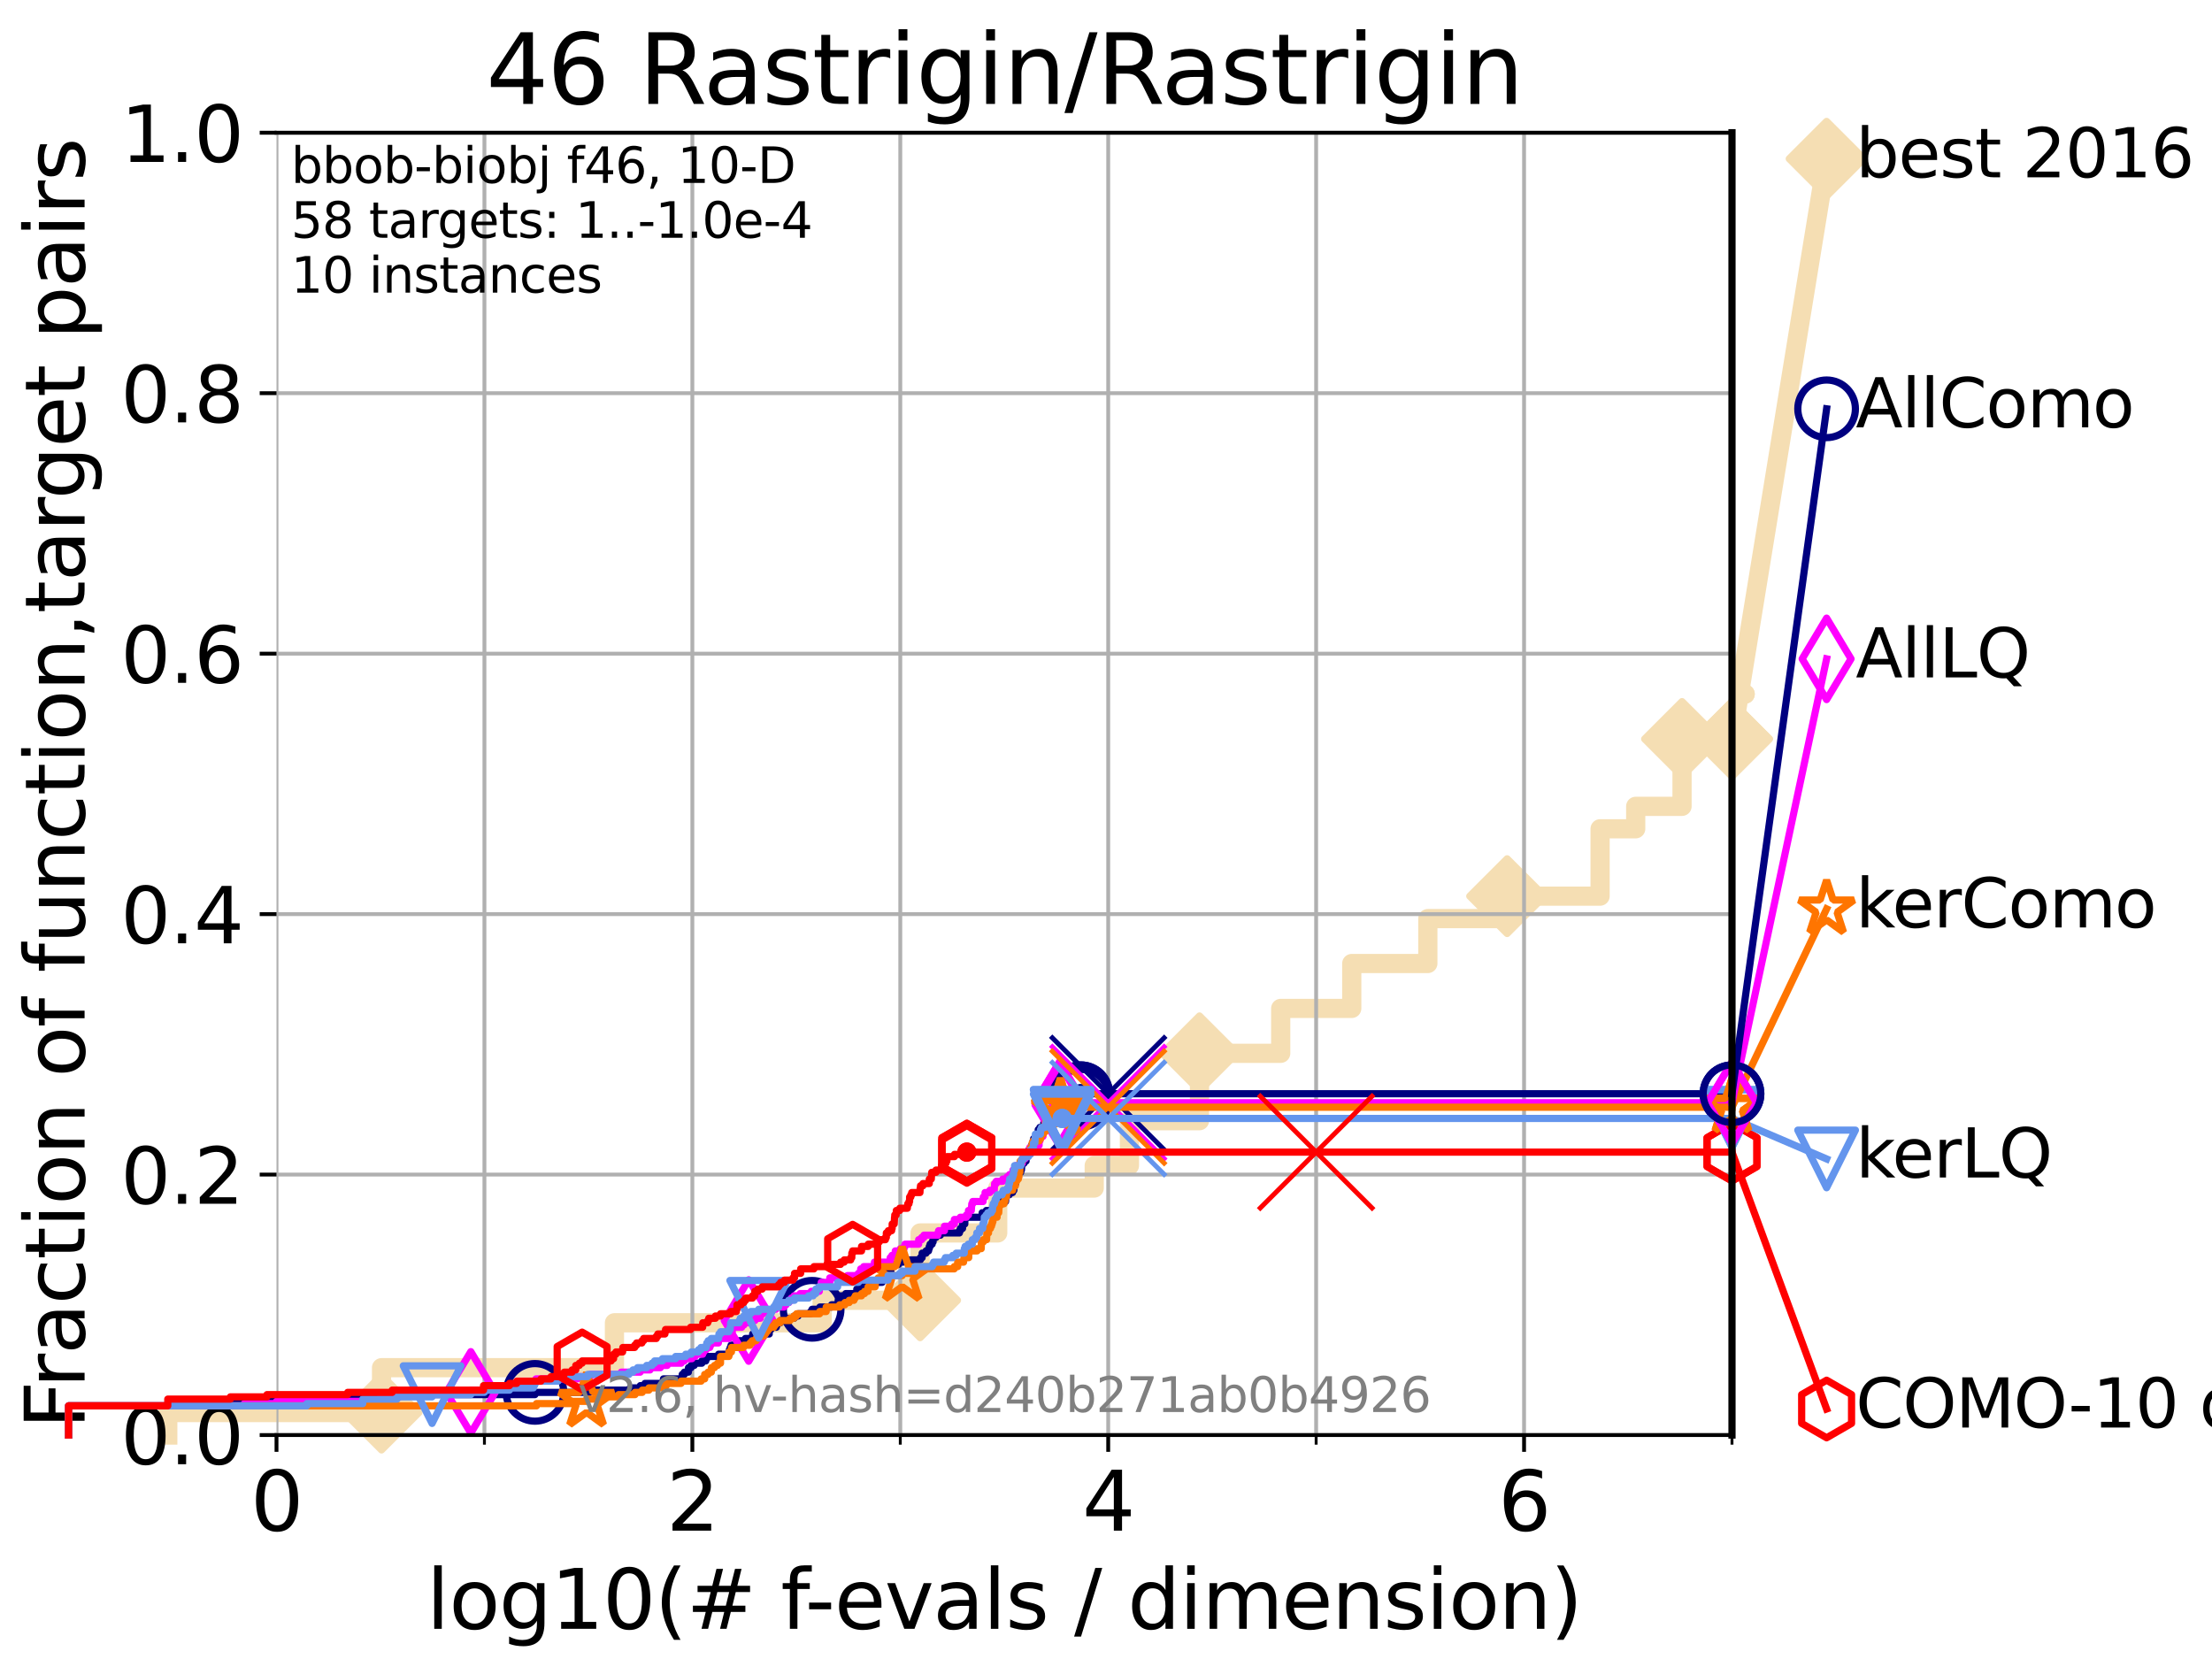 <?xml version="1.0" encoding="utf-8" standalone="no"?>
<!DOCTYPE svg PUBLIC "-//W3C//DTD SVG 1.1//EN"
  "http://www.w3.org/Graphics/SVG/1.1/DTD/svg11.dtd">
<svg xmlns:xlink="http://www.w3.org/1999/xlink" width="460.8pt" height="345.6pt" viewBox="0 0 460.8 345.6" xmlns="http://www.w3.org/2000/svg" version="1.1">
 <defs>
  <style type="text/css">*{stroke-linejoin: round; stroke-linecap: butt}</style>
 </defs>
 <g id="figure_1">
  <g id="patch_1">
   <path d="M 0 345.6 
L 460.8 345.6 
L 460.8 0 
L 0 0 
z
" style="fill: #ffffff"/>
  </g>
  <g id="axes_1">
   <g id="patch_2">
    <path d="M 57.6 298.944 
L 360.806 298.944 
L 360.806 27.648 
L 57.6 27.648 
z
" style="fill: #ffffff"/>
   </g>
   <g id="line2d_1">
    <path d="M 34.951 298.944 
L 34.951 294.266 
L 79.481 294.266 
L 79.481 284.911 
L 128.001 284.911 
L 128.001 275.556 
L 171.271 275.556 
L 171.271 270.879 
L 191.68 270.879 
L 191.68 256.846 
L 207.842 256.846 
L 207.842 247.491 
L 227.947 247.491 
L 227.947 242.814 
L 235.284 242.814 
L 235.284 233.459 
L 249.877 233.459 
L 249.877 219.426 
L 266.794 219.426 
L 266.794 210.071 
L 281.594 210.071 
L 281.594 200.716 
L 297.444 200.716 
L 297.444 191.361 
L 313.961 191.361 
L 313.961 186.684 
L 333.328 186.684 
L 333.328 172.651 
L 340.748 172.651 
L 340.748 167.974 
L 350.398 167.974 
L 350.398 153.941 
L 360.806 153.941 
" style="fill: none; stroke: #f5deb3; stroke-width: 4; stroke-linecap: square"/>
   </g>
   <g id="line2d_2">
    <defs>
     <path id="maa70335a8d" d="M -0 7.778 
L 7.778 0 
L 0 -7.778 
L -7.778 -0 
z
" style="stroke: #f5deb3; stroke-width: 1.5; stroke-linejoin: miter"/>
    </defs>
    <g>
     <use xlink:href="#maa70335a8d" x="79.481" y="294.266" style="fill: #f5deb3; stroke: #f5deb3; stroke-width: 1.5; stroke-linejoin: miter"/>
     <use xlink:href="#maa70335a8d" x="191.68" y="270.879" style="fill: #f5deb3; stroke: #f5deb3; stroke-width: 1.5; stroke-linejoin: miter"/>
     <use xlink:href="#maa70335a8d" x="249.877" y="219.426" style="fill: #f5deb3; stroke: #f5deb3; stroke-width: 1.5; stroke-linejoin: miter"/>
     <use xlink:href="#maa70335a8d" x="313.961" y="186.684" style="fill: #f5deb3; stroke: #f5deb3; stroke-width: 1.5; stroke-linejoin: miter"/>
     <use xlink:href="#maa70335a8d" x="350.398" y="153.941" style="fill: #f5deb3; stroke: #f5deb3; stroke-width: 1.5; stroke-linejoin: miter"/>
     <use xlink:href="#maa70335a8d" x="360.806" y="153.941" style="fill: #f5deb3; stroke: #f5deb3; stroke-width: 1.5; stroke-linejoin: miter"/>
    </g>
   </g>
   <g id="line2d_3">
    <path style="fill: none; stroke: #f5deb3; stroke-width: 4; stroke-linecap: square"/>
    <g/>
   </g>
   <g id="line2d_4">
    <path d="M 360.806 153.941 
L 380.515 33.074 
" style="fill: none; stroke: #f5deb3; stroke-width: 4; stroke-linecap: square"/>
    <g>
     <use xlink:href="#maa70335a8d" x="360.806" y="153.941" style="fill: #f5deb3; stroke: #f5deb3; stroke-width: 1.5; stroke-linejoin: miter"/>
     <use xlink:href="#maa70335a8d" x="380.515" y="33.074" style="fill: #f5deb3; stroke: #f5deb3; stroke-width: 1.5; stroke-linejoin: miter"/>
    </g>
   </g>
   <g id="matplotlib.axis_1">
    <g id="xtick_1">
     <g id="line2d_5">
      <path d="M 57.6 298.944 
L 57.6 27.648 
" clip-path="url(#pb75a756111)" style="fill: none; stroke: #b0b0b0; stroke-width: 0.8; stroke-linecap: square"/>
     </g>
     <g id="line2d_6">
      <defs>
       <path id="m53e7e68d04" d="M 0 0 
L 0 3.5 
" style="stroke: #000000; stroke-width: 0.8"/>
      </defs>
      <g>
       <use xlink:href="#m53e7e68d04" x="57.6" y="298.944" style="stroke: #000000; stroke-width: 0.8"/>
      </g>
     </g>
     <g id="text_1">
      <!-- 0 -->
      <g transform="translate(52.192 318.861) scale(0.17 -0.17)">
       <defs>
        <path id="DejaVuSans-30" d="M 2034 4250 
Q 1547 4250 1301 3770 
Q 1056 3291 1056 2328 
Q 1056 1369 1301 889 
Q 1547 409 2034 409 
Q 2525 409 2770 889 
Q 3016 1369 3016 2328 
Q 3016 3291 2770 3770 
Q 2525 4250 2034 4250 
z
M 2034 4750 
Q 2819 4750 3233 4129 
Q 3647 3509 3647 2328 
Q 3647 1150 3233 529 
Q 2819 -91 2034 -91 
Q 1250 -91 836 529 
Q 422 1150 422 2328 
Q 422 3509 836 4129 
Q 1250 4750 2034 4750 
z
" transform="scale(0.016)"/>
       </defs>
       <use xlink:href="#DejaVuSans-30"/>
      </g>
     </g>
    </g>
    <g id="xtick_2">
     <g id="line2d_7">
      <path d="M 144.23 298.944 
L 144.23 27.648 
" clip-path="url(#pb75a756111)" style="fill: none; stroke: #b0b0b0; stroke-width: 0.8; stroke-linecap: square"/>
     </g>
     <g id="line2d_8">
      <g>
       <use xlink:href="#m53e7e68d04" x="144.23" y="298.944" style="stroke: #000000; stroke-width: 0.8"/>
      </g>
     </g>
     <g id="text_2">
      <!-- 2 -->
      <g transform="translate(138.822 318.861) scale(0.17 -0.17)">
       <defs>
        <path id="DejaVuSans-32" d="M 1228 531 
L 3431 531 
L 3431 0 
L 469 0 
L 469 531 
Q 828 903 1448 1529 
Q 2069 2156 2228 2338 
Q 2531 2678 2651 2914 
Q 2772 3150 2772 3378 
Q 2772 3750 2511 3984 
Q 2250 4219 1831 4219 
Q 1534 4219 1204 4116 
Q 875 4013 500 3803 
L 500 4441 
Q 881 4594 1212 4672 
Q 1544 4750 1819 4750 
Q 2544 4750 2975 4387 
Q 3406 4025 3406 3419 
Q 3406 3131 3298 2873 
Q 3191 2616 2906 2266 
Q 2828 2175 2409 1742 
Q 1991 1309 1228 531 
z
" transform="scale(0.016)"/>
       </defs>
       <use xlink:href="#DejaVuSans-32"/>
      </g>
     </g>
    </g>
    <g id="xtick_3">
     <g id="line2d_9">
      <path d="M 230.861 298.944 
L 230.861 27.648 
" clip-path="url(#pb75a756111)" style="fill: none; stroke: #b0b0b0; stroke-width: 0.8; stroke-linecap: square"/>
     </g>
     <g id="line2d_10">
      <g>
       <use xlink:href="#m53e7e68d04" x="230.861" y="298.944" style="stroke: #000000; stroke-width: 0.8"/>
      </g>
     </g>
     <g id="text_3">
      <!-- 4 -->
      <g transform="translate(225.453 318.861) scale(0.17 -0.17)">
       <defs>
        <path id="DejaVuSans-34" d="M 2419 4116 
L 825 1625 
L 2419 1625 
L 2419 4116 
z
M 2253 4666 
L 3047 4666 
L 3047 1625 
L 3713 1625 
L 3713 1100 
L 3047 1100 
L 3047 0 
L 2419 0 
L 2419 1100 
L 313 1100 
L 313 1709 
L 2253 4666 
z
" transform="scale(0.016)"/>
       </defs>
       <use xlink:href="#DejaVuSans-34"/>
      </g>
     </g>
    </g>
    <g id="xtick_4">
     <g id="line2d_11">
      <path d="M 317.491 298.944 
L 317.491 27.648 
" clip-path="url(#pb75a756111)" style="fill: none; stroke: #b0b0b0; stroke-width: 0.8; stroke-linecap: square"/>
     </g>
     <g id="line2d_12">
      <g>
       <use xlink:href="#m53e7e68d04" x="317.491" y="298.944" style="stroke: #000000; stroke-width: 0.8"/>
      </g>
     </g>
     <g id="text_4">
      <!-- 6 -->
      <g transform="translate(312.083 318.861) scale(0.17 -0.17)">
       <defs>
        <path id="DejaVuSans-36" d="M 2113 2584 
Q 1688 2584 1439 2293 
Q 1191 2003 1191 1497 
Q 1191 994 1439 701 
Q 1688 409 2113 409 
Q 2538 409 2786 701 
Q 3034 994 3034 1497 
Q 3034 2003 2786 2293 
Q 2538 2584 2113 2584 
z
M 3366 4563 
L 3366 3988 
Q 3128 4100 2886 4159 
Q 2644 4219 2406 4219 
Q 1781 4219 1451 3797 
Q 1122 3375 1075 2522 
Q 1259 2794 1537 2939 
Q 1816 3084 2150 3084 
Q 2853 3084 3261 2657 
Q 3669 2231 3669 1497 
Q 3669 778 3244 343 
Q 2819 -91 2113 -91 
Q 1303 -91 875 529 
Q 447 1150 447 2328 
Q 447 3434 972 4092 
Q 1497 4750 2381 4750 
Q 2619 4750 2861 4703 
Q 3103 4656 3366 4563 
z
" transform="scale(0.016)"/>
       </defs>
       <use xlink:href="#DejaVuSans-36"/>
      </g>
     </g>
    </g>
    <g id="xtick_5">
     <g id="line2d_13">
      <path d="M 100.915 298.944 
L 100.915 27.648 
" clip-path="url(#pb75a756111)" style="fill: none; stroke: #b0b0b0; stroke-width: 0.8; stroke-linecap: square"/>
     </g>
     <g id="line2d_14">
      <defs>
       <path id="m0db5fcb4c6" d="M 0 0 
L 0 2 
" style="stroke: #000000; stroke-width: 0.6"/>
      </defs>
      <g>
       <use xlink:href="#m0db5fcb4c6" x="100.915" y="298.944" style="stroke: #000000; stroke-width: 0.6"/>
      </g>
     </g>
    </g>
    <g id="xtick_6">
     <g id="line2d_15">
      <path d="M 187.546 298.944 
L 187.546 27.648 
" clip-path="url(#pb75a756111)" style="fill: none; stroke: #b0b0b0; stroke-width: 0.8; stroke-linecap: square"/>
     </g>
     <g id="line2d_16">
      <g>
       <use xlink:href="#m0db5fcb4c6" x="187.546" y="298.944" style="stroke: #000000; stroke-width: 0.6"/>
      </g>
     </g>
    </g>
    <g id="xtick_7">
     <g id="line2d_17">
      <path d="M 274.176 298.944 
L 274.176 27.648 
" clip-path="url(#pb75a756111)" style="fill: none; stroke: #b0b0b0; stroke-width: 0.8; stroke-linecap: square"/>
     </g>
     <g id="line2d_18">
      <g>
       <use xlink:href="#m0db5fcb4c6" x="274.176" y="298.944" style="stroke: #000000; stroke-width: 0.6"/>
      </g>
     </g>
    </g>
    <g id="xtick_8">
     <g id="line2d_19">
      <path d="M 360.806 298.944 
L 360.806 27.648 
" clip-path="url(#pb75a756111)" style="fill: none; stroke: #b0b0b0; stroke-width: 0.8; stroke-linecap: square"/>
     </g>
     <g id="line2d_20">
      <g>
       <use xlink:href="#m0db5fcb4c6" x="360.806" y="298.944" style="stroke: #000000; stroke-width: 0.6"/>
      </g>
     </g>
    </g>
    <g id="text_5">
     <!-- log10(# f-evals / dimension) -->
     <g transform="translate(88.823 339.314) scale(0.17 -0.17)">
      <defs>
       <path id="DejaVuSans-6c" d="M 603 4863 
L 1178 4863 
L 1178 0 
L 603 0 
L 603 4863 
z
" transform="scale(0.016)"/>
       <path id="DejaVuSans-6f" d="M 1959 3097 
Q 1497 3097 1228 2736 
Q 959 2375 959 1747 
Q 959 1119 1226 758 
Q 1494 397 1959 397 
Q 2419 397 2687 759 
Q 2956 1122 2956 1747 
Q 2956 2369 2687 2733 
Q 2419 3097 1959 3097 
z
M 1959 3584 
Q 2709 3584 3137 3096 
Q 3566 2609 3566 1747 
Q 3566 888 3137 398 
Q 2709 -91 1959 -91 
Q 1206 -91 779 398 
Q 353 888 353 1747 
Q 353 2609 779 3096 
Q 1206 3584 1959 3584 
z
" transform="scale(0.016)"/>
       <path id="DejaVuSans-67" d="M 2906 1791 
Q 2906 2416 2648 2759 
Q 2391 3103 1925 3103 
Q 1463 3103 1205 2759 
Q 947 2416 947 1791 
Q 947 1169 1205 825 
Q 1463 481 1925 481 
Q 2391 481 2648 825 
Q 2906 1169 2906 1791 
z
M 3481 434 
Q 3481 -459 3084 -895 
Q 2688 -1331 1869 -1331 
Q 1566 -1331 1297 -1286 
Q 1028 -1241 775 -1147 
L 775 -588 
Q 1028 -725 1275 -790 
Q 1522 -856 1778 -856 
Q 2344 -856 2625 -561 
Q 2906 -266 2906 331 
L 2906 616 
Q 2728 306 2450 153 
Q 2172 0 1784 0 
Q 1141 0 747 490 
Q 353 981 353 1791 
Q 353 2603 747 3093 
Q 1141 3584 1784 3584 
Q 2172 3584 2450 3431 
Q 2728 3278 2906 2969 
L 2906 3500 
L 3481 3500 
L 3481 434 
z
" transform="scale(0.016)"/>
       <path id="DejaVuSans-31" d="M 794 531 
L 1825 531 
L 1825 4091 
L 703 3866 
L 703 4441 
L 1819 4666 
L 2450 4666 
L 2450 531 
L 3481 531 
L 3481 0 
L 794 0 
L 794 531 
z
" transform="scale(0.016)"/>
       <path id="DejaVuSans-28" d="M 1984 4856 
Q 1566 4138 1362 3434 
Q 1159 2731 1159 2009 
Q 1159 1288 1364 580 
Q 1569 -128 1984 -844 
L 1484 -844 
Q 1016 -109 783 600 
Q 550 1309 550 2009 
Q 550 2706 781 3412 
Q 1013 4119 1484 4856 
L 1984 4856 
z
" transform="scale(0.016)"/>
       <path id="DejaVuSans-23" d="M 3272 2816 
L 2363 2816 
L 2100 1772 
L 3016 1772 
L 3272 2816 
z
M 2803 4594 
L 2478 3297 
L 3391 3297 
L 3719 4594 
L 4219 4594 
L 3897 3297 
L 4872 3297 
L 4872 2816 
L 3775 2816 
L 3519 1772 
L 4513 1772 
L 4513 1294 
L 3397 1294 
L 3072 0 
L 2572 0 
L 2894 1294 
L 1978 1294 
L 1656 0 
L 1153 0 
L 1478 1294 
L 494 1294 
L 494 1772 
L 1594 1772 
L 1856 2816 
L 850 2816 
L 850 3297 
L 1978 3297 
L 2297 4594 
L 2803 4594 
z
" transform="scale(0.016)"/>
       <path id="DejaVuSans-20" transform="scale(0.016)"/>
       <path id="DejaVuSans-66" d="M 2375 4863 
L 2375 4384 
L 1825 4384 
Q 1516 4384 1395 4259 
Q 1275 4134 1275 3809 
L 1275 3500 
L 2222 3500 
L 2222 3053 
L 1275 3053 
L 1275 0 
L 697 0 
L 697 3053 
L 147 3053 
L 147 3500 
L 697 3500 
L 697 3744 
Q 697 4328 969 4595 
Q 1241 4863 1831 4863 
L 2375 4863 
z
" transform="scale(0.016)"/>
       <path id="DejaVuSans-2d" d="M 313 2009 
L 1997 2009 
L 1997 1497 
L 313 1497 
L 313 2009 
z
" transform="scale(0.016)"/>
       <path id="DejaVuSans-65" d="M 3597 1894 
L 3597 1613 
L 953 1613 
Q 991 1019 1311 708 
Q 1631 397 2203 397 
Q 2534 397 2845 478 
Q 3156 559 3463 722 
L 3463 178 
Q 3153 47 2828 -22 
Q 2503 -91 2169 -91 
Q 1331 -91 842 396 
Q 353 884 353 1716 
Q 353 2575 817 3079 
Q 1281 3584 2069 3584 
Q 2775 3584 3186 3129 
Q 3597 2675 3597 1894 
z
M 3022 2063 
Q 3016 2534 2758 2815 
Q 2500 3097 2075 3097 
Q 1594 3097 1305 2825 
Q 1016 2553 972 2059 
L 3022 2063 
z
" transform="scale(0.016)"/>
       <path id="DejaVuSans-76" d="M 191 3500 
L 800 3500 
L 1894 563 
L 2988 3500 
L 3597 3500 
L 2284 0 
L 1503 0 
L 191 3500 
z
" transform="scale(0.016)"/>
       <path id="DejaVuSans-61" d="M 2194 1759 
Q 1497 1759 1228 1600 
Q 959 1441 959 1056 
Q 959 750 1161 570 
Q 1363 391 1709 391 
Q 2188 391 2477 730 
Q 2766 1069 2766 1631 
L 2766 1759 
L 2194 1759 
z
M 3341 1997 
L 3341 0 
L 2766 0 
L 2766 531 
Q 2569 213 2275 61 
Q 1981 -91 1556 -91 
Q 1019 -91 701 211 
Q 384 513 384 1019 
Q 384 1609 779 1909 
Q 1175 2209 1959 2209 
L 2766 2209 
L 2766 2266 
Q 2766 2663 2505 2880 
Q 2244 3097 1772 3097 
Q 1472 3097 1187 3025 
Q 903 2953 641 2809 
L 641 3341 
Q 956 3463 1253 3523 
Q 1550 3584 1831 3584 
Q 2591 3584 2966 3190 
Q 3341 2797 3341 1997 
z
" transform="scale(0.016)"/>
       <path id="DejaVuSans-73" d="M 2834 3397 
L 2834 2853 
Q 2591 2978 2328 3040 
Q 2066 3103 1784 3103 
Q 1356 3103 1142 2972 
Q 928 2841 928 2578 
Q 928 2378 1081 2264 
Q 1234 2150 1697 2047 
L 1894 2003 
Q 2506 1872 2764 1633 
Q 3022 1394 3022 966 
Q 3022 478 2636 193 
Q 2250 -91 1575 -91 
Q 1294 -91 989 -36 
Q 684 19 347 128 
L 347 722 
Q 666 556 975 473 
Q 1284 391 1588 391 
Q 1994 391 2212 530 
Q 2431 669 2431 922 
Q 2431 1156 2273 1281 
Q 2116 1406 1581 1522 
L 1381 1569 
Q 847 1681 609 1914 
Q 372 2147 372 2553 
Q 372 3047 722 3315 
Q 1072 3584 1716 3584 
Q 2034 3584 2315 3537 
Q 2597 3491 2834 3397 
z
" transform="scale(0.016)"/>
       <path id="DejaVuSans-2f" d="M 1625 4666 
L 2156 4666 
L 531 -594 
L 0 -594 
L 1625 4666 
z
" transform="scale(0.016)"/>
       <path id="DejaVuSans-64" d="M 2906 2969 
L 2906 4863 
L 3481 4863 
L 3481 0 
L 2906 0 
L 2906 525 
Q 2725 213 2448 61 
Q 2172 -91 1784 -91 
Q 1150 -91 751 415 
Q 353 922 353 1747 
Q 353 2572 751 3078 
Q 1150 3584 1784 3584 
Q 2172 3584 2448 3432 
Q 2725 3281 2906 2969 
z
M 947 1747 
Q 947 1113 1208 752 
Q 1469 391 1925 391 
Q 2381 391 2643 752 
Q 2906 1113 2906 1747 
Q 2906 2381 2643 2742 
Q 2381 3103 1925 3103 
Q 1469 3103 1208 2742 
Q 947 2381 947 1747 
z
" transform="scale(0.016)"/>
       <path id="DejaVuSans-69" d="M 603 3500 
L 1178 3500 
L 1178 0 
L 603 0 
L 603 3500 
z
M 603 4863 
L 1178 4863 
L 1178 4134 
L 603 4134 
L 603 4863 
z
" transform="scale(0.016)"/>
       <path id="DejaVuSans-6d" d="M 3328 2828 
Q 3544 3216 3844 3400 
Q 4144 3584 4550 3584 
Q 5097 3584 5394 3201 
Q 5691 2819 5691 2113 
L 5691 0 
L 5113 0 
L 5113 2094 
Q 5113 2597 4934 2840 
Q 4756 3084 4391 3084 
Q 3944 3084 3684 2787 
Q 3425 2491 3425 1978 
L 3425 0 
L 2847 0 
L 2847 2094 
Q 2847 2600 2669 2842 
Q 2491 3084 2119 3084 
Q 1678 3084 1418 2786 
Q 1159 2488 1159 1978 
L 1159 0 
L 581 0 
L 581 3500 
L 1159 3500 
L 1159 2956 
Q 1356 3278 1631 3431 
Q 1906 3584 2284 3584 
Q 2666 3584 2933 3390 
Q 3200 3197 3328 2828 
z
" transform="scale(0.016)"/>
       <path id="DejaVuSans-6e" d="M 3513 2113 
L 3513 0 
L 2938 0 
L 2938 2094 
Q 2938 2591 2744 2837 
Q 2550 3084 2163 3084 
Q 1697 3084 1428 2787 
Q 1159 2491 1159 1978 
L 1159 0 
L 581 0 
L 581 3500 
L 1159 3500 
L 1159 2956 
Q 1366 3272 1645 3428 
Q 1925 3584 2291 3584 
Q 2894 3584 3203 3211 
Q 3513 2838 3513 2113 
z
" transform="scale(0.016)"/>
       <path id="DejaVuSans-29" d="M 513 4856 
L 1013 4856 
Q 1481 4119 1714 3412 
Q 1947 2706 1947 2009 
Q 1947 1309 1714 600 
Q 1481 -109 1013 -844 
L 513 -844 
Q 928 -128 1133 580 
Q 1338 1288 1338 2009 
Q 1338 2731 1133 3434 
Q 928 4138 513 4856 
z
" transform="scale(0.016)"/>
      </defs>
      <use xlink:href="#DejaVuSans-6c"/>
      <use xlink:href="#DejaVuSans-6f" x="27.783"/>
      <use xlink:href="#DejaVuSans-67" x="88.965"/>
      <use xlink:href="#DejaVuSans-31" x="152.441"/>
      <use xlink:href="#DejaVuSans-30" x="216.064"/>
      <use xlink:href="#DejaVuSans-28" x="279.688"/>
      <use xlink:href="#DejaVuSans-23" x="318.701"/>
      <use xlink:href="#DejaVuSans-20" x="402.49"/>
      <use xlink:href="#DejaVuSans-66" x="434.277"/>
      <use xlink:href="#DejaVuSans-2d" x="463.982"/>
      <use xlink:href="#DejaVuSans-65" x="500.066"/>
      <use xlink:href="#DejaVuSans-76" x="561.59"/>
      <use xlink:href="#DejaVuSans-61" x="620.77"/>
      <use xlink:href="#DejaVuSans-6c" x="682.049"/>
      <use xlink:href="#DejaVuSans-73" x="709.832"/>
      <use xlink:href="#DejaVuSans-20" x="761.932"/>
      <use xlink:href="#DejaVuSans-2f" x="793.719"/>
      <use xlink:href="#DejaVuSans-20" x="827.41"/>
      <use xlink:href="#DejaVuSans-64" x="859.197"/>
      <use xlink:href="#DejaVuSans-69" x="922.674"/>
      <use xlink:href="#DejaVuSans-6d" x="950.457"/>
      <use xlink:href="#DejaVuSans-65" x="1047.869"/>
      <use xlink:href="#DejaVuSans-6e" x="1109.393"/>
      <use xlink:href="#DejaVuSans-73" x="1172.771"/>
      <use xlink:href="#DejaVuSans-69" x="1224.871"/>
      <use xlink:href="#DejaVuSans-6f" x="1252.654"/>
      <use xlink:href="#DejaVuSans-6e" x="1313.836"/>
      <use xlink:href="#DejaVuSans-29" x="1377.215"/>
     </g>
    </g>
   </g>
   <g id="matplotlib.axis_2">
    <g id="ytick_1">
     <g id="line2d_21">
      <path d="M 57.6 298.944 
L 360.806 298.944 
" clip-path="url(#pb75a756111)" style="fill: none; stroke: #b0b0b0; stroke-width: 0.8; stroke-linecap: square"/>
     </g>
     <g id="line2d_22">
      <defs>
       <path id="mb102bf4651" d="M 0 0 
L -3.5 0 
" style="stroke: #000000; stroke-width: 0.8"/>
      </defs>
      <g>
       <use xlink:href="#mb102bf4651" x="57.6" y="298.944" style="stroke: #000000; stroke-width: 0.8"/>
      </g>
     </g>
     <g id="text_6">
      <!-- 0.0 -->
      <g transform="translate(25.155 305.023) scale(0.16 -0.16)">
       <defs>
        <path id="DejaVuSans-2e" d="M 684 794 
L 1344 794 
L 1344 0 
L 684 0 
L 684 794 
z
" transform="scale(0.016)"/>
       </defs>
       <use xlink:href="#DejaVuSans-30"/>
       <use xlink:href="#DejaVuSans-2e" x="63.623"/>
       <use xlink:href="#DejaVuSans-30" x="95.41"/>
      </g>
     </g>
    </g>
    <g id="ytick_2">
     <g id="line2d_23">
      <path d="M 57.6 244.685 
L 360.806 244.685 
" clip-path="url(#pb75a756111)" style="fill: none; stroke: #b0b0b0; stroke-width: 0.8; stroke-linecap: square"/>
     </g>
     <g id="line2d_24">
      <g>
       <use xlink:href="#mb102bf4651" x="57.6" y="244.685" style="stroke: #000000; stroke-width: 0.8"/>
      </g>
     </g>
     <g id="text_7">
      <!-- 0.2 -->
      <g transform="translate(25.155 250.764) scale(0.16 -0.16)">
       <use xlink:href="#DejaVuSans-30"/>
       <use xlink:href="#DejaVuSans-2e" x="63.623"/>
       <use xlink:href="#DejaVuSans-32" x="95.41"/>
      </g>
     </g>
    </g>
    <g id="ytick_3">
     <g id="line2d_25">
      <path d="M 57.6 190.426 
L 360.806 190.426 
" clip-path="url(#pb75a756111)" style="fill: none; stroke: #b0b0b0; stroke-width: 0.8; stroke-linecap: square"/>
     </g>
     <g id="line2d_26">
      <g>
       <use xlink:href="#mb102bf4651" x="57.6" y="190.426" style="stroke: #000000; stroke-width: 0.8"/>
      </g>
     </g>
     <g id="text_8">
      <!-- 0.4 -->
      <g transform="translate(25.155 196.504) scale(0.16 -0.16)">
       <use xlink:href="#DejaVuSans-30"/>
       <use xlink:href="#DejaVuSans-2e" x="63.623"/>
       <use xlink:href="#DejaVuSans-34" x="95.41"/>
      </g>
     </g>
    </g>
    <g id="ytick_4">
     <g id="line2d_27">
      <path d="M 57.6 136.166 
L 360.806 136.166 
" clip-path="url(#pb75a756111)" style="fill: none; stroke: #b0b0b0; stroke-width: 0.8; stroke-linecap: square"/>
     </g>
     <g id="line2d_28">
      <g>
       <use xlink:href="#mb102bf4651" x="57.6" y="136.166" style="stroke: #000000; stroke-width: 0.8"/>
      </g>
     </g>
     <g id="text_9">
      <!-- 0.6 -->
      <g transform="translate(25.155 142.245) scale(0.16 -0.16)">
       <use xlink:href="#DejaVuSans-30"/>
       <use xlink:href="#DejaVuSans-2e" x="63.623"/>
       <use xlink:href="#DejaVuSans-36" x="95.41"/>
      </g>
     </g>
    </g>
    <g id="ytick_5">
     <g id="line2d_29">
      <path d="M 57.6 81.907 
L 360.806 81.907 
" clip-path="url(#pb75a756111)" style="fill: none; stroke: #b0b0b0; stroke-width: 0.8; stroke-linecap: square"/>
     </g>
     <g id="line2d_30">
      <g>
       <use xlink:href="#mb102bf4651" x="57.6" y="81.907" style="stroke: #000000; stroke-width: 0.8"/>
      </g>
     </g>
     <g id="text_10">
      <!-- 0.8 -->
      <g transform="translate(25.155 87.986) scale(0.16 -0.16)">
       <defs>
        <path id="DejaVuSans-38" d="M 2034 2216 
Q 1584 2216 1326 1975 
Q 1069 1734 1069 1313 
Q 1069 891 1326 650 
Q 1584 409 2034 409 
Q 2484 409 2743 651 
Q 3003 894 3003 1313 
Q 3003 1734 2745 1975 
Q 2488 2216 2034 2216 
z
M 1403 2484 
Q 997 2584 770 2862 
Q 544 3141 544 3541 
Q 544 4100 942 4425 
Q 1341 4750 2034 4750 
Q 2731 4750 3128 4425 
Q 3525 4100 3525 3541 
Q 3525 3141 3298 2862 
Q 3072 2584 2669 2484 
Q 3125 2378 3379 2068 
Q 3634 1759 3634 1313 
Q 3634 634 3220 271 
Q 2806 -91 2034 -91 
Q 1263 -91 848 271 
Q 434 634 434 1313 
Q 434 1759 690 2068 
Q 947 2378 1403 2484 
z
M 1172 3481 
Q 1172 3119 1398 2916 
Q 1625 2713 2034 2713 
Q 2441 2713 2670 2916 
Q 2900 3119 2900 3481 
Q 2900 3844 2670 4047 
Q 2441 4250 2034 4250 
Q 1625 4250 1398 4047 
Q 1172 3844 1172 3481 
z
" transform="scale(0.016)"/>
       </defs>
       <use xlink:href="#DejaVuSans-30"/>
       <use xlink:href="#DejaVuSans-2e" x="63.623"/>
       <use xlink:href="#DejaVuSans-38" x="95.41"/>
      </g>
     </g>
    </g>
    <g id="ytick_6">
     <g id="line2d_31">
      <path d="M 57.6 27.648 
L 360.806 27.648 
" clip-path="url(#pb75a756111)" style="fill: none; stroke: #b0b0b0; stroke-width: 0.8; stroke-linecap: square"/>
     </g>
     <g id="line2d_32">
      <g>
       <use xlink:href="#mb102bf4651" x="57.6" y="27.648" style="stroke: #000000; stroke-width: 0.8"/>
      </g>
     </g>
     <g id="text_11">
      <!-- 1.0 -->
      <g transform="translate(25.155 33.727) scale(0.16 -0.16)">
       <use xlink:href="#DejaVuSans-31"/>
       <use xlink:href="#DejaVuSans-2e" x="63.623"/>
       <use xlink:href="#DejaVuSans-30" x="95.41"/>
      </g>
     </g>
    </g>
    <g id="text_12">
     <!-- Fraction of function,target pairs -->
     <g transform="translate(17.62 297.681) rotate(-90) scale(0.17 -0.17)">
      <defs>
       <path id="DejaVuSans-46" d="M 628 4666 
L 3309 4666 
L 3309 4134 
L 1259 4134 
L 1259 2759 
L 3109 2759 
L 3109 2228 
L 1259 2228 
L 1259 0 
L 628 0 
L 628 4666 
z
" transform="scale(0.016)"/>
       <path id="DejaVuSans-72" d="M 2631 2963 
Q 2534 3019 2420 3045 
Q 2306 3072 2169 3072 
Q 1681 3072 1420 2755 
Q 1159 2438 1159 1844 
L 1159 0 
L 581 0 
L 581 3500 
L 1159 3500 
L 1159 2956 
Q 1341 3275 1631 3429 
Q 1922 3584 2338 3584 
Q 2397 3584 2469 3576 
Q 2541 3569 2628 3553 
L 2631 2963 
z
" transform="scale(0.016)"/>
       <path id="DejaVuSans-63" d="M 3122 3366 
L 3122 2828 
Q 2878 2963 2633 3030 
Q 2388 3097 2138 3097 
Q 1578 3097 1268 2742 
Q 959 2388 959 1747 
Q 959 1106 1268 751 
Q 1578 397 2138 397 
Q 2388 397 2633 464 
Q 2878 531 3122 666 
L 3122 134 
Q 2881 22 2623 -34 
Q 2366 -91 2075 -91 
Q 1284 -91 818 406 
Q 353 903 353 1747 
Q 353 2603 823 3093 
Q 1294 3584 2113 3584 
Q 2378 3584 2631 3529 
Q 2884 3475 3122 3366 
z
" transform="scale(0.016)"/>
       <path id="DejaVuSans-74" d="M 1172 4494 
L 1172 3500 
L 2356 3500 
L 2356 3053 
L 1172 3053 
L 1172 1153 
Q 1172 725 1289 603 
Q 1406 481 1766 481 
L 2356 481 
L 2356 0 
L 1766 0 
Q 1100 0 847 248 
Q 594 497 594 1153 
L 594 3053 
L 172 3053 
L 172 3500 
L 594 3500 
L 594 4494 
L 1172 4494 
z
" transform="scale(0.016)"/>
       <path id="DejaVuSans-75" d="M 544 1381 
L 544 3500 
L 1119 3500 
L 1119 1403 
Q 1119 906 1312 657 
Q 1506 409 1894 409 
Q 2359 409 2629 706 
Q 2900 1003 2900 1516 
L 2900 3500 
L 3475 3500 
L 3475 0 
L 2900 0 
L 2900 538 
Q 2691 219 2414 64 
Q 2138 -91 1772 -91 
Q 1169 -91 856 284 
Q 544 659 544 1381 
z
M 1991 3584 
L 1991 3584 
z
" transform="scale(0.016)"/>
       <path id="DejaVuSans-2c" d="M 750 794 
L 1409 794 
L 1409 256 
L 897 -744 
L 494 -744 
L 750 256 
L 750 794 
z
" transform="scale(0.016)"/>
       <path id="DejaVuSans-70" d="M 1159 525 
L 1159 -1331 
L 581 -1331 
L 581 3500 
L 1159 3500 
L 1159 2969 
Q 1341 3281 1617 3432 
Q 1894 3584 2278 3584 
Q 2916 3584 3314 3078 
Q 3713 2572 3713 1747 
Q 3713 922 3314 415 
Q 2916 -91 2278 -91 
Q 1894 -91 1617 61 
Q 1341 213 1159 525 
z
M 3116 1747 
Q 3116 2381 2855 2742 
Q 2594 3103 2138 3103 
Q 1681 3103 1420 2742 
Q 1159 2381 1159 1747 
Q 1159 1113 1420 752 
Q 1681 391 2138 391 
Q 2594 391 2855 752 
Q 3116 1113 3116 1747 
z
" transform="scale(0.016)"/>
      </defs>
      <use xlink:href="#DejaVuSans-46"/>
      <use xlink:href="#DejaVuSans-72" x="50.27"/>
      <use xlink:href="#DejaVuSans-61" x="91.383"/>
      <use xlink:href="#DejaVuSans-63" x="152.662"/>
      <use xlink:href="#DejaVuSans-74" x="207.643"/>
      <use xlink:href="#DejaVuSans-69" x="246.852"/>
      <use xlink:href="#DejaVuSans-6f" x="274.635"/>
      <use xlink:href="#DejaVuSans-6e" x="335.816"/>
      <use xlink:href="#DejaVuSans-20" x="399.195"/>
      <use xlink:href="#DejaVuSans-6f" x="430.982"/>
      <use xlink:href="#DejaVuSans-66" x="492.164"/>
      <use xlink:href="#DejaVuSans-20" x="527.369"/>
      <use xlink:href="#DejaVuSans-66" x="559.156"/>
      <use xlink:href="#DejaVuSans-75" x="594.361"/>
      <use xlink:href="#DejaVuSans-6e" x="657.74"/>
      <use xlink:href="#DejaVuSans-63" x="721.119"/>
      <use xlink:href="#DejaVuSans-74" x="776.1"/>
      <use xlink:href="#DejaVuSans-69" x="815.309"/>
      <use xlink:href="#DejaVuSans-6f" x="843.092"/>
      <use xlink:href="#DejaVuSans-6e" x="904.273"/>
      <use xlink:href="#DejaVuSans-2c" x="967.652"/>
      <use xlink:href="#DejaVuSans-74" x="999.439"/>
      <use xlink:href="#DejaVuSans-61" x="1038.648"/>
      <use xlink:href="#DejaVuSans-72" x="1099.928"/>
      <use xlink:href="#DejaVuSans-67" x="1139.291"/>
      <use xlink:href="#DejaVuSans-65" x="1202.768"/>
      <use xlink:href="#DejaVuSans-74" x="1264.291"/>
      <use xlink:href="#DejaVuSans-20" x="1303.5"/>
      <use xlink:href="#DejaVuSans-70" x="1335.287"/>
      <use xlink:href="#DejaVuSans-61" x="1398.764"/>
      <use xlink:href="#DejaVuSans-69" x="1460.043"/>
      <use xlink:href="#DejaVuSans-72" x="1487.826"/>
      <use xlink:href="#DejaVuSans-73" x="1528.939"/>
     </g>
    </g>
   </g>
   <g id="line2d_33">
    <defs>
     <path id="m6659e5d737" d="M 0 1.5 
C 0.398 1.5 0.779 1.342 1.061 1.061 
C 1.342 0.779 1.5 0.398 1.5 0 
C 1.5 -0.398 1.342 -0.779 1.061 -1.061 
C 0.779 -1.342 0.398 -1.5 0 -1.5 
C -0.398 -1.5 -0.779 -1.342 -1.061 -1.061 
C -1.342 -0.779 -1.5 -0.398 -1.5 0 
C -1.5 0.398 -1.342 0.779 -1.061 1.061 
C -0.779 1.342 -0.398 1.5 0 1.5 
z
" style="stroke: #f5deb3"/>
    </defs>
    <g>
     <use xlink:href="#m6659e5d737" x="363.554" y="144.586" style="fill: #f5deb3; stroke: #f5deb3"/>
     <use xlink:href="#m6659e5d737" x="363.554" y="144.586" style="fill: #f5deb3; stroke: #f5deb3"/>
    </g>
   </g>
   <g id="line2d_34">
    <defs>
     <path id="me2f3c4d4bc" d="M 0 1.5 
C 0.398 1.5 0.779 1.342 1.061 1.061 
C 1.342 0.779 1.5 0.398 1.5 0 
C 1.5 -0.398 1.342 -0.779 1.061 -1.061 
C 0.779 -1.342 0.398 -1.5 0 -1.5 
C -0.398 -1.5 -0.779 -1.342 -1.061 -1.061 
C -1.342 -0.779 -1.5 -0.398 -1.5 0 
C -1.5 0.398 -1.342 0.779 -1.061 1.061 
C -0.779 1.342 -0.398 1.5 0 1.5 
z
" style="stroke: #000080"/>
    </defs>
    <g>
     <use xlink:href="#me2f3c4d4bc" x="225.135" y="227.846" style="fill: #000080; stroke: #000080"/>
     <use xlink:href="#me2f3c4d4bc" x="225.135" y="227.846" style="fill: #000080; stroke: #000080"/>
    </g>
   </g>
   <g id="line2d_35">
    <path d="M 14.285 298.944 
L 14.285 292.863 
L 40.363 292.863 
L 40.363 292.395 
L 47.991 292.395 
L 47.991 291.928 
L 50.89 291.928 
L 50.89 291.46 
L 66.441 291.46 
L 66.441 290.992 
L 82.212 290.992 
L 82.212 290.524 
L 111.442 290.524 
L 111.442 290.057 
L 122.796 290.057 
L 122.796 289.589 
L 131.266 289.589 
L 131.266 289.121 
L 133.39 289.121 
L 133.39 288.653 
L 134.368 288.653 
L 134.368 288.186 
L 138.155 288.186 
L 138.207 287.25 
L 142.102 287.25 
L 142.123 286.315 
L 142.559 286.315 
L 142.559 285.847 
L 143.404 285.847 
L 143.423 284.911 
L 143.965 284.911 
L 143.965 284.444 
L 144.621 284.444 
L 144.621 283.976 
L 146.211 283.976 
L 146.211 283.508 
L 147.022 283.508 
L 147.022 283.04 
L 147.232 283.04 
L 147.232 282.573 
L 149.694 282.573 
L 149.694 282.105 
L 151.92 282.105 
L 151.945 281.169 
L 152.119 281.169 
L 152.119 280.702 
L 152.292 280.702 
L 152.292 280.234 
L 153.212 280.234 
L 153.212 279.766 
L 154.023 279.766 
L 154.023 279.298 
L 155.277 279.298 
L 155.277 278.831 
L 156.764 278.831 
L 156.793 277.895 
L 160.247 277.895 
L 160.247 276.96 
L 160.597 276.96 
L 160.597 276.492 
L 161.714 276.492 
L 161.714 276.024 
L 161.935 276.024 
L 161.935 275.556 
L 162.57 275.556 
L 162.57 275.089 
L 163.78 275.089 
L 163.78 274.621 
L 165.429 274.621 
L 165.429 274.153 
L 166.246 274.153 
L 166.246 273.685 
L 168.878 273.685 
L 168.878 273.218 
L 169.18 273.218 
L 169.18 272.75 
L 170.787 272.75 
L 170.787 272.282 
L 173.242 272.282 
L 173.242 271.814 
L 174.608 271.814 
L 174.608 270.879 
L 174.761 270.879 
L 174.761 270.411 
L 175.164 270.411 
L 175.164 269.943 
L 176.186 269.943 
L 176.186 269.476 
L 178.486 269.476 
L 178.486 268.54 
L 179.603 268.54 
L 179.603 268.072 
L 179.877 268.072 
L 179.877 267.605 
L 181.728 267.605 
L 181.728 267.137 
L 183.764 267.137 
L 183.838 265.734 
L 184.002 265.734 
L 184.002 265.266 
L 184.192 265.266 
L 184.192 264.798 
L 185.582 264.798 
L 185.582 263.863 
L 185.796 263.863 
L 185.796 263.395 
L 187.171 263.395 
L 187.171 262.927 
L 188.14 262.927 
L 188.14 262.459 
L 191.728 262.459 
L 191.728 261.992 
L 192.095 261.992 
L 192.095 261.056 
L 192.909 261.056 
L 192.909 260.588 
L 193.436 260.588 
L 193.436 260.121 
L 193.584 260.121 
L 193.584 259.653 
L 193.752 259.653 
L 193.752 259.185 
L 194.178 259.185 
L 194.178 258.717 
L 194.38 258.717 
L 194.38 257.782 
L 194.983 257.782 
L 194.983 257.314 
L 195.911 257.314 
L 195.911 256.846 
L 199.861 256.846 
L 199.861 256.379 
L 200.055 256.379 
L 200.055 255.911 
L 200.518 255.911 
L 200.518 254.975 
L 200.986 254.975 
L 201.025 253.572 
L 204.603 253.572 
L 204.603 252.637 
L 205.467 252.637 
L 205.467 252.169 
L 207.262 252.169 
L 207.262 251.701 
L 207.436 251.701 
L 207.436 251.233 
L 207.643 251.233 
L 207.643 250.766 
L 208.794 250.766 
L 208.794 250.298 
L 209.477 250.298 
L 209.555 248.895 
L 210.258 248.895 
L 210.258 248.427 
L 210.941 248.427 
L 210.941 247.959 
L 211.202 247.959 
L 211.202 247.024 
L 211.425 247.024 
L 211.425 246.556 
L 211.574 246.556 
L 211.659 244.685 
L 211.793 244.685 
L 211.793 244.217 
L 212.629 244.217 
L 212.629 243.749 
L 212.781 243.749 
L 212.889 242.346 
L 213.314 242.346 
L 213.314 241.878 
L 213.751 241.878 
L 213.751 240.943 
L 213.874 240.943 
L 213.892 240.007 
L 214.32 240.007 
L 214.32 239.54 
L 214.868 239.54 
L 214.868 238.604 
L 215.214 238.604 
L 215.214 237.669 
L 215.327 237.669 
L 215.327 237.201 
L 216.042 237.201 
L 216.042 236.265 
L 216.283 236.265 
L 216.283 235.33 
L 216.62 235.33 
L 216.62 234.862 
L 217.435 234.862 
L 217.435 233.927 
L 217.935 233.927 
L 217.935 233.459 
L 219.272 233.459 
L 219.272 232.523 
L 221.301 232.523 
L 221.301 231.588 
L 221.492 231.588 
L 221.553 229.717 
L 221.777 229.717 
L 221.777 228.781 
L 225.135 228.781 
L 225.135 227.846 
L 360.806 227.846 
L 360.806 227.846 
" style="fill: none; stroke: #000080; stroke-width: 1.5; stroke-linecap: square"/>
   </g>
   <g id="line2d_36">
    <defs>
     <path id="m7e74f392ee" d="M 0 6 
C 1.591 6 3.117 5.368 4.243 4.243 
C 5.368 3.117 6 1.591 6 0 
C 6 -1.591 5.368 -3.117 4.243 -4.243 
C 3.117 -5.368 1.591 -6 0 -6 
C -1.591 -6 -3.117 -5.368 -4.243 -4.243 
C -5.368 -3.117 -6 -1.591 -6 0 
C -6 1.591 -5.368 3.117 -4.243 4.243 
C -3.117 5.368 -1.591 6 0 6 
z
" style="stroke: #000080; stroke-width: 1.5"/>
    </defs>
    <g>
     <use xlink:href="#m7e74f392ee" x="111.442" y="290.057" style="fill-opacity: 0; stroke: #000080; stroke-width: 1.5"/>
     <use xlink:href="#m7e74f392ee" x="169.18" y="272.75" style="fill-opacity: 0; stroke: #000080; stroke-width: 1.5"/>
     <use xlink:href="#m7e74f392ee" x="225.135" y="228.781" style="fill-opacity: 0; stroke: #000080; stroke-width: 1.5"/>
     <use xlink:href="#m7e74f392ee" x="225.135" y="227.846" style="fill-opacity: 0; stroke: #000080; stroke-width: 1.5"/>
     <use xlink:href="#m7e74f392ee" x="225.135" y="227.846" style="fill-opacity: 0; stroke: #000080; stroke-width: 1.5"/>
     <use xlink:href="#m7e74f392ee" x="360.806" y="227.846" style="fill-opacity: 0; stroke: #000080; stroke-width: 1.5"/>
    </g>
   </g>
   <g id="line2d_37">
    <path style="fill: none; stroke: #000080; stroke-width: 1.5; stroke-linecap: square"/>
    <g/>
   </g>
   <g id="line2d_38">
    <path d="M 230.865 227.846 
" clip-path="url(#pb75a756111)" style="fill: none; stroke: #000080; stroke-width: 1.5; stroke-linecap: square"/>
    <defs>
     <path id="m64851b8ff7" d="M -12 12 
L 12 -12 
M -12 -12 
L 12 12 
" style="stroke: #000080"/>
    </defs>
    <g clip-path="url(#pb75a756111)">
     <use xlink:href="#m64851b8ff7" x="230.865" y="227.846" style="fill: #000080; stroke: #000080"/>
    </g>
   </g>
   <g id="line2d_39">
    <defs>
     <path id="mc93d041e8d" d="M 0 1.5 
C 0.398 1.5 0.779 1.342 1.061 1.061 
C 1.342 0.779 1.5 0.398 1.5 0 
C 1.5 -0.398 1.342 -0.779 1.061 -1.061 
C 0.779 -1.342 0.398 -1.5 0 -1.5 
C -0.398 -1.5 -0.779 -1.342 -1.061 -1.061 
C -1.342 -0.779 -1.5 -0.398 -1.5 0 
C -1.5 0.398 -1.342 0.779 -1.061 1.061 
C -0.779 1.342 -0.398 1.5 0 1.5 
z
" style="stroke: #ff00ff"/>
    </defs>
    <g>
     <use xlink:href="#mc93d041e8d" x="220.719" y="229.717" style="fill: #ff00ff; stroke: #ff00ff"/>
     <use xlink:href="#mc93d041e8d" x="220.719" y="229.717" style="fill: #ff00ff; stroke: #ff00ff"/>
    </g>
   </g>
   <g id="line2d_40">
    <path d="M 14.285 298.944 
L 14.285 292.863 
L 50.89 292.863 
L 50.89 292.395 
L 57.6 292.395 
L 57.6 291.928 
L 78.883 291.928 
L 78.883 291.46 
L 81.166 291.46 
L 81.166 290.992 
L 83.202 290.992 
L 83.202 290.524 
L 87.496 290.524 
L 87.496 290.057 
L 98.078 290.057 
L 98.078 289.589 
L 102.363 289.589 
L 102.363 289.121 
L 104.501 289.121 
L 104.501 288.653 
L 109.159 288.653 
L 109.159 288.186 
L 111.007 288.186 
L 111.007 287.718 
L 111.656 287.718 
L 111.656 287.25 
L 120.351 287.25 
L 120.351 286.782 
L 122.971 286.782 
L 122.971 286.315 
L 129.417 286.315 
L 129.417 285.847 
L 133.357 285.847 
L 133.357 285.379 
L 135.419 285.379 
L 135.419 284.911 
L 137.574 284.911 
L 137.574 284.444 
L 138.993 284.444 
L 138.993 283.976 
L 141.911 283.976 
L 141.911 283.508 
L 142.559 283.508 
L 142.559 283.04 
L 144.136 283.04 
L 144.136 282.573 
L 144.823 282.573 
L 144.823 282.105 
L 146.379 282.105 
L 146.379 281.637 
L 146.629 281.637 
L 146.629 281.169 
L 147.103 281.169 
L 147.103 280.702 
L 147.878 280.702 
L 147.878 280.234 
L 148.079 280.234 
L 148.079 279.766 
L 149.652 279.766 
L 149.666 278.831 
L 151.908 278.831 
L 151.908 278.363 
L 152.119 278.363 
L 152.119 277.895 
L 152.255 277.895 
L 152.255 277.427 
L 152.535 277.427 
L 152.596 276.492 
L 154.509 276.492 
L 154.509 276.024 
L 154.971 276.024 
L 154.971 275.556 
L 155.965 275.556 
L 155.965 275.089 
L 157.279 275.089 
L 157.279 274.621 
L 158.375 274.621 
L 158.401 273.685 
L 158.951 273.685 
L 158.951 273.218 
L 160.817 273.218 
L 160.817 272.75 
L 161.632 272.75 
L 161.632 272.282 
L 163.294 272.282 
L 163.294 271.814 
L 163.76 271.814 
L 163.76 271.347 
L 164.35 271.347 
L 164.35 270.879 
L 164.866 270.879 
L 164.866 270.411 
L 165.416 270.411 
L 165.416 269.943 
L 166.696 269.943 
L 166.696 269.476 
L 168.989 269.476 
L 168.989 269.008 
L 170.681 269.008 
L 170.681 268.072 
L 171.078 268.072 
L 171.078 267.137 
L 172.86 267.137 
L 172.86 266.201 
L 176.52 266.201 
L 176.52 265.734 
L 178.803 265.734 
L 178.803 265.266 
L 179.27 265.266 
L 179.302 264.33 
L 179.922 264.33 
L 179.922 263.863 
L 182.156 263.863 
L 182.156 262.927 
L 185.446 262.927 
L 185.452 261.992 
L 185.805 261.992 
L 185.805 261.524 
L 186.505 261.524 
L 186.505 260.588 
L 187.564 260.588 
L 187.564 260.121 
L 188.336 260.121 
L 188.336 259.653 
L 188.53 259.653 
L 188.53 259.185 
L 191.374 259.185 
L 191.374 258.25 
L 192 258.25 
L 192 257.782 
L 192.468 257.782 
L 192.468 257.314 
L 195.365 257.314 
L 195.365 256.846 
L 195.526 256.846 
L 195.526 256.379 
L 196.748 256.379 
L 196.748 255.443 
L 198.25 255.443 
L 198.25 254.975 
L 198.808 254.975 
L 198.808 254.04 
L 200.052 254.04 
L 200.052 253.572 
L 201.318 253.572 
L 201.318 253.104 
L 201.75 253.104 
L 201.75 252.169 
L 202.338 252.169 
L 202.445 250.766 
L 202.637 250.766 
L 202.637 250.298 
L 204.795 250.298 
L 204.83 249.362 
L 205.207 249.362 
L 205.207 248.427 
L 206.199 248.427 
L 206.199 247.959 
L 207.117 247.959 
L 207.198 246.556 
L 207.534 246.556 
L 207.534 246.088 
L 208.89 246.088 
L 208.89 245.62 
L 209.782 245.62 
L 209.782 245.153 
L 210.303 245.153 
L 210.303 244.685 
L 211.025 244.685 
L 211.025 243.749 
L 211.524 243.749 
L 211.524 243.282 
L 211.663 243.282 
L 211.663 242.814 
L 212.438 242.814 
L 212.438 242.346 
L 212.955 242.346 
L 212.955 241.411 
L 213.523 241.411 
L 213.523 240.475 
L 214.491 240.475 
L 214.495 239.072 
L 215.664 239.072 
L 215.664 238.604 
L 216.458 238.604 
L 216.458 237.669 
L 216.641 237.669 
L 216.641 236.733 
L 217.27 236.733 
L 217.27 235.798 
L 217.644 235.798 
L 217.693 234.394 
L 218.042 234.394 
L 218.042 233.927 
L 218.652 233.927 
L 218.652 232.991 
L 218.975 232.991 
L 218.975 232.056 
L 219.306 232.056 
L 219.34 230.184 
L 220.719 230.184 
L 220.719 229.717 
L 360.806 229.717 
L 360.806 229.717 
" style="fill: none; stroke: #ff00ff; stroke-width: 1.5; stroke-linecap: square"/>
   </g>
   <g id="line2d_41">
    <defs>
     <path id="med5f1d8756" d="M -0 8.485 
L 5.091 0 
L 0 -8.485 
L -5.091 -0 
z
" style="stroke: #ff00ff; stroke-width: 1.5; stroke-linejoin: miter"/>
    </defs>
    <g>
     <use xlink:href="#med5f1d8756" x="98.078" y="290.057" style="fill-opacity: 0; stroke: #ff00ff; stroke-width: 1.5; stroke-linejoin: miter"/>
     <use xlink:href="#med5f1d8756" x="155.965" y="275.089" style="fill-opacity: 0; stroke: #ff00ff; stroke-width: 1.5; stroke-linejoin: miter"/>
     <use xlink:href="#med5f1d8756" x="220.719" y="230.184" style="fill-opacity: 0; stroke: #ff00ff; stroke-width: 1.5; stroke-linejoin: miter"/>
     <use xlink:href="#med5f1d8756" x="220.719" y="229.717" style="fill-opacity: 0; stroke: #ff00ff; stroke-width: 1.5; stroke-linejoin: miter"/>
     <use xlink:href="#med5f1d8756" x="220.719" y="229.717" style="fill-opacity: 0; stroke: #ff00ff; stroke-width: 1.5; stroke-linejoin: miter"/>
     <use xlink:href="#med5f1d8756" x="360.806" y="229.717" style="fill-opacity: 0; stroke: #ff00ff; stroke-width: 1.5; stroke-linejoin: miter"/>
    </g>
   </g>
   <g id="line2d_42">
    <path style="fill: none; stroke: #ff00ff; stroke-width: 1.5; stroke-linecap: square"/>
    <g/>
   </g>
   <g id="line2d_43">
    <path d="M 230.866 229.717 
" clip-path="url(#pb75a756111)" style="fill: none; stroke: #ff00ff; stroke-width: 1.5; stroke-linecap: square"/>
    <defs>
     <path id="m77cd0a5d51" d="M -12 12 
L 12 -12 
M -12 -12 
L 12 12 
" style="stroke: #ff00ff"/>
    </defs>
    <g clip-path="url(#pb75a756111)">
     <use xlink:href="#m77cd0a5d51" x="230.866" y="229.717" style="fill: #ff00ff; stroke: #ff00ff"/>
    </g>
   </g>
   <g id="line2d_44">
    <defs>
     <path id="m12c8fd3682" d="M 0 1.5 
C 0.398 1.5 0.779 1.342 1.061 1.061 
C 1.342 0.779 1.5 0.398 1.5 0 
C 1.5 -0.398 1.342 -0.779 1.061 -1.061 
C 0.779 -1.342 0.398 -1.5 0 -1.5 
C -0.398 -1.5 -0.779 -1.342 -1.061 -1.061 
C -1.342 -0.779 -1.5 -0.398 -1.5 0 
C -1.5 0.398 -1.342 0.779 -1.061 1.061 
C -0.779 1.342 -0.398 1.5 0 1.5 
z
" style="stroke: #ff7500"/>
    </defs>
    <g>
     <use xlink:href="#m12c8fd3682" x="220.909" y="230.652" style="fill: #ff7500; stroke: #ff7500"/>
     <use xlink:href="#m12c8fd3682" x="220.909" y="230.652" style="fill: #ff7500; stroke: #ff7500"/>
    </g>
   </g>
   <g id="line2d_45">
    <path d="M 14.285 298.944 
L 14.285 292.863 
L 111.762 292.863 
L 111.762 292.395 
L 119.319 292.395 
L 119.319 291.928 
L 122.199 291.928 
L 122.199 291.46 
L 124.695 291.46 
L 124.695 290.992 
L 128.872 290.992 
L 128.872 290.524 
L 132.287 290.524 
L 132.287 290.057 
L 133.788 290.057 
L 133.788 289.589 
L 135.177 289.589 
L 135.177 289.121 
L 137.681 289.121 
L 137.681 288.653 
L 138.819 288.653 
L 138.819 288.186 
L 141.868 288.186 
L 141.868 287.718 
L 146.058 287.718 
L 146.058 287.25 
L 146.794 287.25 
L 146.794 286.315 
L 147.503 286.315 
L 147.503 285.847 
L 148.186 285.847 
L 148.186 284.911 
L 148.845 284.911 
L 148.845 284.444 
L 149.482 284.444 
L 149.482 283.976 
L 150.097 283.976 
L 150.097 282.573 
L 151.833 282.573 
L 151.833 281.637 
L 152.377 281.637 
L 152.377 280.702 
L 154.886 280.702 
L 154.886 280.234 
L 156.245 280.234 
L 156.245 279.766 
L 156.677 279.766 
L 156.677 279.298 
L 157.513 279.298 
L 157.513 278.831 
L 157.917 278.831 
L 157.917 278.363 
L 159.08 278.363 
L 159.08 277.895 
L 159.452 277.895 
L 159.452 277.427 
L 159.817 277.427 
L 159.817 276.96 
L 160.175 276.96 
L 160.175 276.492 
L 161.21 276.492 
L 161.21 276.024 
L 161.542 276.024 
L 161.542 275.556 
L 162.507 275.556 
L 162.507 275.089 
L 164.581 275.089 
L 164.581 274.621 
L 165.404 274.621 
L 165.404 274.153 
L 165.934 274.153 
L 165.934 273.685 
L 170.746 273.685 
L 170.746 273.218 
L 172.11 273.218 
L 172.11 272.282 
L 174.901 272.282 
L 174.901 271.814 
L 176.003 271.814 
L 176.003 271.347 
L 176.899 271.347 
L 176.899 270.879 
L 177.892 270.879 
L 177.892 270.411 
L 178.167 270.411 
L 178.167 269.943 
L 179.482 269.943 
L 179.482 269.476 
L 180.107 269.476 
L 180.107 269.008 
L 180.831 269.008 
L 180.831 268.072 
L 182.309 268.072 
L 182.418 266.669 
L 182.953 266.669 
L 182.953 266.201 
L 184.956 266.201 
L 184.956 265.734 
L 187.937 265.734 
L 187.937 265.266 
L 191.135 265.266 
L 191.135 264.798 
L 192.003 264.798 
L 192.003 264.33 
L 198.784 264.33 
L 198.784 263.863 
L 199.499 263.863 
L 199.499 262.927 
L 200.729 262.927 
L 200.811 261.992 
L 201.806 261.992 
L 201.806 261.056 
L 201.922 261.056 
L 201.922 260.588 
L 203.546 260.588 
L 203.546 260.121 
L 204.41 260.121 
L 204.444 258.717 
L 204.844 258.717 
L 204.844 258.25 
L 205.525 258.25 
L 205.588 256.846 
L 205.934 256.846 
L 205.934 255.911 
L 206.334 255.911 
L 206.334 255.443 
L 206.547 255.443 
L 206.547 254.975 
L 206.697 254.975 
L 206.697 254.508 
L 206.846 254.508 
L 206.846 253.572 
L 207.715 253.572 
L 207.744 252.637 
L 208.052 252.637 
L 208.136 251.233 
L 208.301 251.233 
L 208.301 250.766 
L 209.16 250.766 
L 209.16 250.298 
L 209.343 250.298 
L 209.369 249.362 
L 209.677 249.362 
L 209.677 248.427 
L 209.906 248.427 
L 209.906 247.959 
L 210.96 247.959 
L 210.96 247.491 
L 211.079 247.491 
L 211.079 247.024 
L 211.523 247.024 
L 211.523 246.088 
L 211.799 246.088 
L 211.799 245.62 
L 212.138 245.62 
L 212.138 245.153 
L 212.272 245.153 
L 212.272 244.217 
L 212.449 244.217 
L 212.515 241.878 
L 212.949 241.878 
L 212.949 241.411 
L 213.247 241.411 
L 213.247 240.475 
L 213.951 240.475 
L 213.951 240.007 
L 214.669 240.007 
L 214.669 239.072 
L 214.999 239.072 
L 214.999 238.136 
L 215.229 238.136 
L 215.229 237.669 
L 216.496 237.669 
L 216.496 237.201 
L 216.813 237.201 
L 216.813 236.265 
L 217.347 236.265 
L 217.347 235.33 
L 217.667 235.33 
L 217.667 234.394 
L 217.816 234.394 
L 217.816 233.459 
L 219.281 233.459 
L 219.281 232.991 
L 219.705 232.991 
L 219.705 232.056 
L 220.032 232.056 
L 220.032 231.12 
L 220.909 231.12 
L 220.909 230.652 
L 360.806 230.652 
L 360.806 230.652 
" style="fill: none; stroke: #ff7500; stroke-width: 1.5; stroke-linecap: square"/>
   </g>
   <g id="line2d_46">
    <defs>
     <path id="m6998fb85f7" d="M 0 -6 
L -1.347 -1.854 
L -5.706 -1.854 
L -2.18 0.708 
L -3.527 4.854 
L -0 2.292 
L 3.527 4.854 
L 2.18 0.708 
L 5.706 -1.854 
L 1.347 -1.854 
z
" style="stroke: #ff7500; stroke-width: 1.5; stroke-linejoin: bevel"/>
    </defs>
    <g>
     <use xlink:href="#m6998fb85f7" x="122.199" y="291.928" style="fill-opacity: 0; stroke: #ff7500; stroke-width: 1.5; stroke-linejoin: bevel"/>
     <use xlink:href="#m6998fb85f7" x="187.937" y="265.734" style="fill-opacity: 0; stroke: #ff7500; stroke-width: 1.5; stroke-linejoin: bevel"/>
     <use xlink:href="#m6998fb85f7" x="220.909" y="231.12" style="fill-opacity: 0; stroke: #ff7500; stroke-width: 1.5; stroke-linejoin: bevel"/>
     <use xlink:href="#m6998fb85f7" x="220.909" y="230.652" style="fill-opacity: 0; stroke: #ff7500; stroke-width: 1.5; stroke-linejoin: bevel"/>
     <use xlink:href="#m6998fb85f7" x="220.909" y="230.652" style="fill-opacity: 0; stroke: #ff7500; stroke-width: 1.5; stroke-linejoin: bevel"/>
     <use xlink:href="#m6998fb85f7" x="360.806" y="230.652" style="fill-opacity: 0; stroke: #ff7500; stroke-width: 1.5; stroke-linejoin: bevel"/>
    </g>
   </g>
   <g id="line2d_47">
    <path style="fill: none; stroke: #ff7500; stroke-width: 1.5; stroke-linecap: square"/>
    <g/>
   </g>
   <g id="line2d_48">
    <path d="M 230.863 230.652 
" clip-path="url(#pb75a756111)" style="fill: none; stroke: #ff7500; stroke-width: 1.5; stroke-linecap: square"/>
    <defs>
     <path id="m56dc76c708" d="M -12 12 
L 12 -12 
M -12 -12 
L 12 12 
" style="stroke: #ff7500"/>
    </defs>
    <g clip-path="url(#pb75a756111)">
     <use xlink:href="#m56dc76c708" x="230.863" y="230.652" style="fill: #ff7500; stroke: #ff7500"/>
    </g>
   </g>
   <g id="line2d_49">
    <defs>
     <path id="mf3962b7e30" d="M 0 1.5 
C 0.398 1.5 0.779 1.342 1.061 1.061 
C 1.342 0.779 1.5 0.398 1.5 0 
C 1.5 -0.398 1.342 -0.779 1.061 -1.061 
C 0.779 -1.342 0.398 -1.5 0 -1.5 
C -0.398 -1.5 -0.779 -1.342 -1.061 -1.061 
C -1.342 -0.779 -1.5 -0.398 -1.5 0 
C -1.5 0.398 -1.342 0.779 -1.061 1.061 
C -0.779 1.342 -0.398 1.5 0 1.5 
z
" style="stroke: #6495ed"/>
    </defs>
    <g>
     <use xlink:href="#mf3962b7e30" x="221.276" y="232.991" style="fill: #6495ed; stroke: #6495ed"/>
     <use xlink:href="#mf3962b7e30" x="221.276" y="232.991" style="fill: #6495ed; stroke: #6495ed"/>
    </g>
   </g>
   <g id="line2d_50">
    <path d="M 14.285 298.944 
L 14.285 292.863 
L 63.93 292.863 
L 63.93 292.395 
L 75.575 292.395 
L 75.575 291.46 
L 82.713 291.46 
L 82.713 290.992 
L 90.008 290.992 
L 90.008 290.524 
L 98.078 290.524 
L 98.078 290.057 
L 100.915 290.057 
L 100.915 289.589 
L 106.138 289.589 
L 106.138 289.121 
L 111.117 289.121 
L 111.117 288.653 
L 111.335 288.653 
L 111.335 288.186 
L 111.55 288.186 
L 111.55 287.718 
L 116.253 287.718 
L 116.253 287.25 
L 116.584 287.25 
L 116.584 286.782 
L 122.44 286.782 
L 122.44 286.315 
L 131.04 286.315 
L 131.04 285.847 
L 131.857 285.847 
L 131.857 285.379 
L 132.812 285.379 
L 132.812 284.911 
L 134.715 284.911 
L 134.715 284.444 
L 135.835 284.444 
L 135.835 283.976 
L 136.357 283.976 
L 136.357 283.508 
L 137.998 283.508 
L 137.998 283.04 
L 140.748 283.04 
L 140.748 282.573 
L 142.845 282.573 
L 142.845 282.105 
L 144.003 282.105 
L 144.003 281.637 
L 145.503 281.637 
L 145.503 281.169 
L 146.023 281.169 
L 146.023 280.702 
L 147.103 280.702 
L 147.103 280.234 
L 147.232 280.234 
L 147.232 279.766 
L 147.519 279.766 
L 147.519 279.298 
L 148.155 279.298 
L 148.155 278.831 
L 149.708 278.831 
L 149.764 277.895 
L 150.111 277.895 
L 150.111 277.427 
L 151.845 277.427 
L 151.845 276.96 
L 152.107 276.96 
L 152.206 275.556 
L 154.001 275.556 
L 154.001 275.089 
L 154.212 275.089 
L 154.212 274.621 
L 154.918 274.621 
L 154.918 274.153 
L 155.955 274.153 
L 155.955 273.685 
L 156.384 273.685 
L 156.384 273.218 
L 158.053 273.218 
L 158.053 272.75 
L 161.164 272.75 
L 161.164 272.282 
L 162.212 272.282 
L 162.241 271.347 
L 164.292 271.347 
L 164.292 270.879 
L 165.502 270.879 
L 165.502 270.411 
L 168.441 270.411 
L 168.441 269.943 
L 169.398 269.943 
L 169.398 269.476 
L 169.943 269.476 
L 169.943 268.54 
L 170.556 268.54 
L 170.556 268.072 
L 174.488 268.072 
L 174.488 267.137 
L 178.842 267.137 
L 178.842 266.669 
L 185.001 266.669 
L 185.001 265.734 
L 187.408 265.734 
L 187.408 265.266 
L 187.999 265.266 
L 187.999 264.798 
L 190.616 264.798 
L 190.616 263.863 
L 194.216 263.863 
L 194.216 263.395 
L 194.477 263.395 
L 194.477 262.927 
L 196.691 262.927 
L 196.691 262.459 
L 196.942 262.459 
L 196.942 261.992 
L 198.479 261.992 
L 198.479 261.524 
L 199.189 261.524 
L 199.189 261.056 
L 200.877 261.056 
L 200.877 260.121 
L 201.053 260.121 
L 201.053 259.653 
L 201.705 259.653 
L 201.705 259.185 
L 202.551 259.185 
L 202.551 258.25 
L 203.129 258.25 
L 203.129 257.782 
L 203.482 257.782 
L 203.482 256.846 
L 204.054 256.846 
L 204.054 255.911 
L 204.735 255.911 
L 204.741 254.975 
L 204.916 254.975 
L 204.916 254.508 
L 205.038 254.508 
L 205.038 253.572 
L 205.417 253.572 
L 205.417 253.104 
L 205.771 253.104 
L 205.771 252.637 
L 206.494 252.637 
L 206.494 252.169 
L 206.765 252.169 
L 206.765 251.233 
L 206.89 251.233 
L 206.89 250.766 
L 207.182 250.766 
L 207.182 250.298 
L 207.305 250.298 
L 207.305 249.83 
L 207.562 249.83 
L 207.562 249.362 
L 207.769 249.362 
L 207.769 248.895 
L 208.762 248.895 
L 208.762 248.427 
L 208.971 248.427 
L 208.971 247.959 
L 209.844 247.959 
L 209.844 247.491 
L 210.155 247.491 
L 210.155 246.556 
L 210.319 246.556 
L 210.319 245.62 
L 210.841 245.62 
L 210.841 245.153 
L 211.007 245.153 
L 211.007 244.685 
L 211.163 244.685 
L 211.19 243.749 
L 211.352 243.749 
L 211.352 242.814 
L 212.684 242.814 
L 212.684 241.878 
L 212.897 241.878 
L 212.897 241.411 
L 213.307 241.411 
L 213.307 240.943 
L 214.254 240.943 
L 214.254 240.475 
L 214.662 240.475 
L 214.662 239.54 
L 215.109 239.54 
L 215.109 239.072 
L 215.281 239.072 
L 215.281 238.136 
L 215.586 238.136 
L 215.684 236.265 
L 216.742 236.265 
L 216.742 235.33 
L 216.955 235.33 
L 216.955 234.862 
L 217.73 234.862 
L 217.73 234.394 
L 217.887 234.394 
L 217.887 233.927 
L 221.276 233.927 
L 221.276 232.991 
L 360.806 232.991 
L 360.806 232.991 
" style="fill: none; stroke: #6495ed; stroke-width: 1.5; stroke-linecap: square"/>
   </g>
   <g id="line2d_51">
    <defs>
     <path id="m43d8c39dfb" d="M -0 6 
L 6 -6 
L -6 -6 
z
" style="stroke: #6495ed; stroke-width: 1.5; stroke-linejoin: miter"/>
    </defs>
    <g>
     <use xlink:href="#m43d8c39dfb" x="90.008" y="290.524" style="fill-opacity: 0; stroke: #6495ed; stroke-width: 1.5; stroke-linejoin: miter"/>
     <use xlink:href="#m43d8c39dfb" x="158.053" y="272.75" style="fill-opacity: 0; stroke: #6495ed; stroke-width: 1.5; stroke-linejoin: miter"/>
     <use xlink:href="#m43d8c39dfb" x="221.276" y="233.927" style="fill-opacity: 0; stroke: #6495ed; stroke-width: 1.5; stroke-linejoin: miter"/>
     <use xlink:href="#m43d8c39dfb" x="221.276" y="232.991" style="fill-opacity: 0; stroke: #6495ed; stroke-width: 1.5; stroke-linejoin: miter"/>
     <use xlink:href="#m43d8c39dfb" x="221.276" y="232.991" style="fill-opacity: 0; stroke: #6495ed; stroke-width: 1.5; stroke-linejoin: miter"/>
     <use xlink:href="#m43d8c39dfb" x="360.806" y="232.991" style="fill-opacity: 0; stroke: #6495ed; stroke-width: 1.5; stroke-linejoin: miter"/>
    </g>
   </g>
   <g id="line2d_52">
    <path style="fill: none; stroke: #6495ed; stroke-width: 1.5; stroke-linecap: square"/>
    <g/>
   </g>
   <g id="line2d_53">
    <path d="M 230.864 232.991 
" clip-path="url(#pb75a756111)" style="fill: none; stroke: #6495ed; stroke-width: 1.5; stroke-linecap: square"/>
    <defs>
     <path id="mb625ce5efd" d="M -12 12 
L 12 -12 
M -12 -12 
L 12 12 
" style="stroke: #6495ed"/>
    </defs>
    <g clip-path="url(#pb75a756111)">
     <use xlink:href="#mb625ce5efd" x="230.864" y="232.991" style="fill: #6495ed; stroke: #6495ed"/>
    </g>
   </g>
   <g id="line2d_54">
    <defs>
     <path id="me11c61ca85" d="M 0 1.5 
C 0.398 1.5 0.779 1.342 1.061 1.061 
C 1.342 0.779 1.5 0.398 1.5 0 
C 1.5 -0.398 1.342 -0.779 1.061 -1.061 
C 0.779 -1.342 0.398 -1.5 0 -1.5 
C -0.398 -1.5 -0.779 -1.342 -1.061 -1.061 
C -1.342 -0.779 -1.5 -0.398 -1.5 0 
C -1.5 0.398 -1.342 0.779 -1.061 1.061 
C -0.779 1.342 -0.398 1.5 0 1.5 
z
" style="stroke: #ff0000"/>
    </defs>
    <g>
     <use xlink:href="#me11c61ca85" x="201.417" y="240.007" style="fill: #ff0000; stroke: #ff0000"/>
     <use xlink:href="#me11c61ca85" x="201.417" y="240.007" style="fill: #ff0000; stroke: #ff0000"/>
    </g>
   </g>
   <g id="line2d_55">
    <path d="M 14.285 298.944 
L 14.285 292.863 
L 34.951 292.863 
L 34.951 291.46 
L 47.991 291.46 
L 47.991 290.992 
L 55.618 290.992 
L 55.618 290.524 
L 72.432 290.524 
L 72.432 290.057 
L 81.696 290.057 
L 81.696 289.589 
L 100.726 289.589 
L 100.726 288.653 
L 106.138 288.653 
L 106.138 288.186 
L 107.644 288.186 
L 107.644 287.718 
L 112.69 287.718 
L 112.69 287.25 
L 114.782 287.25 
L 114.782 286.782 
L 116.746 286.782 
L 116.746 286.315 
L 117.54 286.315 
L 117.54 285.847 
L 119.177 285.847 
L 119.177 285.379 
L 119.945 285.379 
L 119.945 284.444 
L 120.683 284.444 
L 120.683 283.976 
L 121.266 283.976 
L 121.266 283.508 
L 127.32 283.508 
L 127.32 283.04 
L 127.822 283.04 
L 127.822 282.105 
L 128.31 282.105 
L 128.31 281.637 
L 129.704 281.637 
L 129.745 280.702 
L 132.216 280.702 
L 132.216 280.234 
L 132.604 280.234 
L 132.604 279.766 
L 133.722 279.766 
L 133.722 279.298 
L 134.08 279.298 
L 134.08 278.831 
L 136.725 278.831 
L 136.725 278.363 
L 137.031 278.363 
L 137.031 277.895 
L 138.515 277.895 
L 138.515 277.427 
L 138.642 277.427 
L 138.642 276.96 
L 143.87 276.96 
L 143.87 276.492 
L 146.379 276.492 
L 146.396 275.556 
L 147.439 275.556 
L 147.439 275.089 
L 147.644 275.089 
L 147.644 274.621 
L 149.035 274.621 
L 149.035 274.153 
L 150.097 274.153 
L 150.097 273.685 
L 152.218 273.685 
L 152.218 273.218 
L 153.398 273.218 
L 153.398 272.75 
L 153.525 272.75 
L 153.525 271.814 
L 154.389 271.814 
L 154.389 271.347 
L 154.961 271.347 
L 154.961 270.879 
L 155.329 270.879 
L 155.329 270.411 
L 156.764 270.411 
L 156.764 269.943 
L 157.241 269.943 
L 157.241 269.008 
L 157.899 269.008 
L 157.899 268.54 
L 158.778 268.54 
L 158.778 268.072 
L 162.205 268.072 
L 162.205 267.605 
L 162.613 267.605 
L 162.613 267.137 
L 163.444 267.137 
L 163.444 266.669 
L 165.189 266.669 
L 165.189 266.201 
L 165.514 266.201 
L 165.514 265.266 
L 166.792 265.266 
L 166.792 264.33 
L 169.56 264.33 
L 169.56 263.863 
L 172.268 263.863 
L 172.268 263.395 
L 175.103 263.395 
L 175.103 262.927 
L 175.863 262.927 
L 175.863 262.459 
L 177.217 262.459 
L 177.217 261.992 
L 177.45 261.992 
L 177.45 261.056 
L 177.62 261.056 
L 177.62 260.588 
L 179.474 260.588 
L 179.474 259.653 
L 180.868 259.653 
L 180.868 259.185 
L 182.843 259.185 
L 182.843 258.717 
L 183.185 258.717 
L 183.185 258.25 
L 184.446 258.25 
L 184.446 257.782 
L 184.64 257.782 
L 184.64 256.846 
L 185.047 256.846 
L 185.047 256.379 
L 185.743 256.379 
L 185.743 255.911 
L 185.856 255.911 
L 185.856 254.975 
L 186.281 254.975 
L 186.348 253.572 
L 186.396 253.572 
L 186.396 253.104 
L 186.689 253.104 
L 186.719 252.169 
L 187.432 252.169 
L 187.432 251.701 
L 189.016 251.701 
L 189.105 250.766 
L 189.357 250.766 
L 189.357 250.298 
L 189.487 250.298 
L 189.487 249.362 
L 189.74 249.362 
L 189.74 248.895 
L 189.933 248.895 
L 189.933 248.427 
L 191.641 248.427 
L 191.688 247.491 
L 191.754 247.491 
L 191.754 247.024 
L 192.263 247.024 
L 192.263 246.556 
L 193.587 246.556 
L 193.587 245.62 
L 194.006 245.62 
L 194.097 244.217 
L 194.983 244.217 
L 194.983 243.749 
L 196.127 243.749 
L 196.127 242.814 
L 196.713 242.814 
L 196.713 242.346 
L 197.056 242.346 
L 197.056 241.878 
L 197.26 241.878 
L 197.26 240.943 
L 198.835 240.943 
L 198.835 240.475 
L 201.417 240.475 
L 201.417 240.007 
L 360.806 240.007 
L 360.806 240.007 
" style="fill: none; stroke: #ff0000; stroke-width: 1.5; stroke-linecap: square"/>
   </g>
   <g id="line2d_56">
    <defs>
     <path id="mf6d6b7ffe6" d="M 0 -6 
L -5.196 -3 
L -5.196 3 
L -0 6 
L 5.196 3 
L 5.196 -3 
z
" style="stroke: #ff0000; stroke-width: 1.5; stroke-linejoin: miter"/>
    </defs>
    <g>
     <use xlink:href="#mf6d6b7ffe6" x="121.266" y="283.508" style="fill-opacity: 0; stroke: #ff0000; stroke-width: 1.5; stroke-linejoin: miter"/>
     <use xlink:href="#mf6d6b7ffe6" x="177.62" y="261.056" style="fill-opacity: 0; stroke: #ff0000; stroke-width: 1.5; stroke-linejoin: miter"/>
     <use xlink:href="#mf6d6b7ffe6" x="201.417" y="240.475" style="fill-opacity: 0; stroke: #ff0000; stroke-width: 1.5; stroke-linejoin: miter"/>
     <use xlink:href="#mf6d6b7ffe6" x="201.417" y="240.007" style="fill-opacity: 0; stroke: #ff0000; stroke-width: 1.5; stroke-linejoin: miter"/>
     <use xlink:href="#mf6d6b7ffe6" x="201.417" y="240.007" style="fill-opacity: 0; stroke: #ff0000; stroke-width: 1.5; stroke-linejoin: miter"/>
     <use xlink:href="#mf6d6b7ffe6" x="360.806" y="240.007" style="fill-opacity: 0; stroke: #ff0000; stroke-width: 1.5; stroke-linejoin: miter"/>
    </g>
   </g>
   <g id="line2d_57">
    <path style="fill: none; stroke: #ff0000; stroke-width: 1.5; stroke-linecap: square"/>
    <g/>
   </g>
   <g id="line2d_58">
    <path d="M 274.176 240.007 
" clip-path="url(#pb75a756111)" style="fill: none; stroke: #ff0000; stroke-width: 1.5; stroke-linecap: square"/>
    <defs>
     <path id="mdd87b6323e" d="M -12 12 
L 12 -12 
M -12 -12 
L 12 12 
" style="stroke: #ff0000"/>
    </defs>
    <g clip-path="url(#pb75a756111)">
     <use xlink:href="#mdd87b6323e" x="274.176" y="240.007" style="fill: #ff0000; stroke: #ff0000"/>
    </g>
   </g>
   <g id="line2d_59">
    <path d="M 360.806 240.007 
L 380.515 293.518 
" style="fill: none; stroke: #ff0000; stroke-width: 1.5; stroke-linecap: square"/>
    <g>
     <use xlink:href="#mf6d6b7ffe6" x="360.806" y="240.007" style="fill-opacity: 0; stroke: #ff0000; stroke-width: 1.5; stroke-linejoin: miter"/>
     <use xlink:href="#mf6d6b7ffe6" x="380.515" y="293.518" style="fill-opacity: 0; stroke: #ff0000; stroke-width: 1.5; stroke-linejoin: miter"/>
    </g>
   </g>
   <g id="line2d_60">
    <path d="M 360.806 232.991 
L 380.515 241.429 
" style="fill: none; stroke: #6495ed; stroke-width: 1.5; stroke-linecap: square"/>
    <g>
     <use xlink:href="#m43d8c39dfb" x="360.806" y="232.991" style="fill-opacity: 0; stroke: #6495ed; stroke-width: 1.5; stroke-linejoin: miter"/>
     <use xlink:href="#m43d8c39dfb" x="380.515" y="241.429" style="fill-opacity: 0; stroke: #6495ed; stroke-width: 1.5; stroke-linejoin: miter"/>
    </g>
   </g>
   <g id="line2d_61">
    <path d="M 360.806 230.652 
L 380.515 189.34 
" style="fill: none; stroke: #ff7500; stroke-width: 1.5; stroke-linecap: square"/>
    <g>
     <use xlink:href="#m6998fb85f7" x="360.806" y="230.652" style="fill-opacity: 0; stroke: #ff7500; stroke-width: 1.5; stroke-linejoin: bevel"/>
     <use xlink:href="#m6998fb85f7" x="380.515" y="189.34" style="fill-opacity: 0; stroke: #ff7500; stroke-width: 1.5; stroke-linejoin: bevel"/>
    </g>
   </g>
   <g id="line2d_62">
    <path d="M 360.806 229.717 
L 380.515 137.252 
" style="fill: none; stroke: #ff00ff; stroke-width: 1.5; stroke-linecap: square"/>
    <g>
     <use xlink:href="#med5f1d8756" x="360.806" y="229.717" style="fill-opacity: 0; stroke: #ff00ff; stroke-width: 1.5; stroke-linejoin: miter"/>
     <use xlink:href="#med5f1d8756" x="380.515" y="137.252" style="fill-opacity: 0; stroke: #ff00ff; stroke-width: 1.5; stroke-linejoin: miter"/>
    </g>
   </g>
   <g id="line2d_63">
    <path d="M 360.806 227.846 
L 380.515 85.163 
" style="fill: none; stroke: #000080; stroke-width: 1.5; stroke-linecap: square"/>
    <g>
     <use xlink:href="#m7e74f392ee" x="360.806" y="227.846" style="fill-opacity: 0; stroke: #000080; stroke-width: 1.5"/>
     <use xlink:href="#m7e74f392ee" x="380.515" y="85.163" style="fill-opacity: 0; stroke: #000080; stroke-width: 1.5"/>
    </g>
   </g>
   <g id="line2d_64">
    <path d="M 360.806 298.944 
L 360.806 27.648 
" style="fill: none; stroke: #000000; stroke-width: 1.5; stroke-linecap: square"/>
   </g>
   <g id="patch_3">
    <path d="M 57.6 298.944 
L 360.806 298.944 
" style="fill: none; stroke: #000000; stroke-width: 0.8; stroke-linejoin: miter; stroke-linecap: square"/>
   </g>
   <g id="patch_4">
    <path d="M 57.6 27.648 
L 360.806 27.648 
" style="fill: none; stroke: #000000; stroke-width: 0.8; stroke-linejoin: miter; stroke-linecap: square"/>
   </g>
   <g id="text_13">
    <!-- COMO-10 d -->
    <g transform="translate(386.579 297.381) scale(0.14 -0.14)">
     <defs>
      <path id="DejaVuSans-43" d="M 4122 4306 
L 4122 3641 
Q 3803 3938 3442 4084 
Q 3081 4231 2675 4231 
Q 1875 4231 1450 3742 
Q 1025 3253 1025 2328 
Q 1025 1406 1450 917 
Q 1875 428 2675 428 
Q 3081 428 3442 575 
Q 3803 722 4122 1019 
L 4122 359 
Q 3791 134 3420 21 
Q 3050 -91 2638 -91 
Q 1578 -91 968 557 
Q 359 1206 359 2328 
Q 359 3453 968 4101 
Q 1578 4750 2638 4750 
Q 3056 4750 3426 4639 
Q 3797 4528 4122 4306 
z
" transform="scale(0.016)"/>
      <path id="DejaVuSans-4f" d="M 2522 4238 
Q 1834 4238 1429 3725 
Q 1025 3213 1025 2328 
Q 1025 1447 1429 934 
Q 1834 422 2522 422 
Q 3209 422 3611 934 
Q 4013 1447 4013 2328 
Q 4013 3213 3611 3725 
Q 3209 4238 2522 4238 
z
M 2522 4750 
Q 3503 4750 4090 4092 
Q 4678 3434 4678 2328 
Q 4678 1225 4090 567 
Q 3503 -91 2522 -91 
Q 1538 -91 948 565 
Q 359 1222 359 2328 
Q 359 3434 948 4092 
Q 1538 4750 2522 4750 
z
" transform="scale(0.016)"/>
      <path id="DejaVuSans-4d" d="M 628 4666 
L 1569 4666 
L 2759 1491 
L 3956 4666 
L 4897 4666 
L 4897 0 
L 4281 0 
L 4281 4097 
L 3078 897 
L 2444 897 
L 1241 4097 
L 1241 0 
L 628 0 
L 628 4666 
z
" transform="scale(0.016)"/>
     </defs>
     <use xlink:href="#DejaVuSans-43"/>
     <use xlink:href="#DejaVuSans-4f" x="69.824"/>
     <use xlink:href="#DejaVuSans-4d" x="148.535"/>
     <use xlink:href="#DejaVuSans-4f" x="234.814"/>
     <use xlink:href="#DejaVuSans-2d" x="316.275"/>
     <use xlink:href="#DejaVuSans-31" x="352.359"/>
     <use xlink:href="#DejaVuSans-30" x="415.982"/>
     <use xlink:href="#DejaVuSans-20" x="479.605"/>
     <use xlink:href="#DejaVuSans-64" x="511.393"/>
    </g>
   </g>
   <g id="text_14">
    <!-- kerLQ -->
    <g transform="translate(386.579 245.292) scale(0.14 -0.14)">
     <defs>
      <path id="DejaVuSans-6b" d="M 581 4863 
L 1159 4863 
L 1159 1991 
L 2875 3500 
L 3609 3500 
L 1753 1863 
L 3688 0 
L 2938 0 
L 1159 1709 
L 1159 0 
L 581 0 
L 581 4863 
z
" transform="scale(0.016)"/>
      <path id="DejaVuSans-4c" d="M 628 4666 
L 1259 4666 
L 1259 531 
L 3531 531 
L 3531 0 
L 628 0 
L 628 4666 
z
" transform="scale(0.016)"/>
      <path id="DejaVuSans-51" d="M 2522 4238 
Q 1834 4238 1429 3725 
Q 1025 3213 1025 2328 
Q 1025 1447 1429 934 
Q 1834 422 2522 422 
Q 3209 422 3611 934 
Q 4013 1447 4013 2328 
Q 4013 3213 3611 3725 
Q 3209 4238 2522 4238 
z
M 3406 84 
L 4238 -825 
L 3475 -825 
L 2784 -78 
Q 2681 -84 2626 -87 
Q 2572 -91 2522 -91 
Q 1538 -91 948 567 
Q 359 1225 359 2328 
Q 359 3434 948 4092 
Q 1538 4750 2522 4750 
Q 3503 4750 4090 4092 
Q 4678 3434 4678 2328 
Q 4678 1516 4351 937 
Q 4025 359 3406 84 
z
" transform="scale(0.016)"/>
     </defs>
     <use xlink:href="#DejaVuSans-6b"/>
     <use xlink:href="#DejaVuSans-65" x="54.285"/>
     <use xlink:href="#DejaVuSans-72" x="115.809"/>
     <use xlink:href="#DejaVuSans-4c" x="156.922"/>
     <use xlink:href="#DejaVuSans-51" x="212.635"/>
    </g>
   </g>
   <g id="text_15">
    <!-- kerComo -->
    <g transform="translate(386.579 193.204) scale(0.14 -0.14)">
     <use xlink:href="#DejaVuSans-6b"/>
     <use xlink:href="#DejaVuSans-65" x="54.285"/>
     <use xlink:href="#DejaVuSans-72" x="115.809"/>
     <use xlink:href="#DejaVuSans-43" x="156.922"/>
     <use xlink:href="#DejaVuSans-6f" x="226.746"/>
     <use xlink:href="#DejaVuSans-6d" x="287.928"/>
     <use xlink:href="#DejaVuSans-6f" x="385.34"/>
    </g>
   </g>
   <g id="text_16">
    <!-- AllLQ -->
    <g transform="translate(386.579 141.115) scale(0.14 -0.14)">
     <defs>
      <path id="DejaVuSans-41" d="M 2188 4044 
L 1331 1722 
L 3047 1722 
L 2188 4044 
z
M 1831 4666 
L 2547 4666 
L 4325 0 
L 3669 0 
L 3244 1197 
L 1141 1197 
L 716 0 
L 50 0 
L 1831 4666 
z
" transform="scale(0.016)"/>
     </defs>
     <use xlink:href="#DejaVuSans-41"/>
     <use xlink:href="#DejaVuSans-6c" x="68.408"/>
     <use xlink:href="#DejaVuSans-6c" x="96.191"/>
     <use xlink:href="#DejaVuSans-4c" x="123.975"/>
     <use xlink:href="#DejaVuSans-51" x="179.688"/>
    </g>
   </g>
   <g id="text_17">
    <!-- AllComo -->
    <g transform="translate(386.579 89.026) scale(0.14 -0.14)">
     <use xlink:href="#DejaVuSans-41"/>
     <use xlink:href="#DejaVuSans-6c" x="68.408"/>
     <use xlink:href="#DejaVuSans-6c" x="96.191"/>
     <use xlink:href="#DejaVuSans-43" x="123.975"/>
     <use xlink:href="#DejaVuSans-6f" x="193.799"/>
     <use xlink:href="#DejaVuSans-6d" x="254.98"/>
     <use xlink:href="#DejaVuSans-6f" x="352.393"/>
    </g>
   </g>
   <g id="text_18">
    <!-- best 2016 -->
    <g transform="translate(386.579 36.937) scale(0.14 -0.14)">
     <defs>
      <path id="DejaVuSans-62" d="M 3116 1747 
Q 3116 2381 2855 2742 
Q 2594 3103 2138 3103 
Q 1681 3103 1420 2742 
Q 1159 2381 1159 1747 
Q 1159 1113 1420 752 
Q 1681 391 2138 391 
Q 2594 391 2855 752 
Q 3116 1113 3116 1747 
z
M 1159 2969 
Q 1341 3281 1617 3432 
Q 1894 3584 2278 3584 
Q 2916 3584 3314 3078 
Q 3713 2572 3713 1747 
Q 3713 922 3314 415 
Q 2916 -91 2278 -91 
Q 1894 -91 1617 61 
Q 1341 213 1159 525 
L 1159 0 
L 581 0 
L 581 4863 
L 1159 4863 
L 1159 2969 
z
" transform="scale(0.016)"/>
     </defs>
     <use xlink:href="#DejaVuSans-62"/>
     <use xlink:href="#DejaVuSans-65" x="63.477"/>
     <use xlink:href="#DejaVuSans-73" x="125"/>
     <use xlink:href="#DejaVuSans-74" x="177.1"/>
     <use xlink:href="#DejaVuSans-20" x="216.309"/>
     <use xlink:href="#DejaVuSans-32" x="248.096"/>
     <use xlink:href="#DejaVuSans-30" x="311.719"/>
     <use xlink:href="#DejaVuSans-31" x="375.342"/>
     <use xlink:href="#DejaVuSans-36" x="438.965"/>
    </g>
   </g>
   <g id="text_19">
    <!-- bbob-biobj f46, 10-D -->
    <g transform="translate(60.632 38.111) scale(0.102 -0.102)">
     <defs>
      <path id="DejaVuSans-6a" d="M 603 3500 
L 1178 3500 
L 1178 -63 
Q 1178 -731 923 -1031 
Q 669 -1331 103 -1331 
L -116 -1331 
L -116 -844 
L 38 -844 
Q 366 -844 484 -692 
Q 603 -541 603 -63 
L 603 3500 
z
M 603 4863 
L 1178 4863 
L 1178 4134 
L 603 4134 
L 603 4863 
z
" transform="scale(0.016)"/>
      <path id="DejaVuSans-44" d="M 1259 4147 
L 1259 519 
L 2022 519 
Q 2988 519 3436 956 
Q 3884 1394 3884 2338 
Q 3884 3275 3436 3711 
Q 2988 4147 2022 4147 
L 1259 4147 
z
M 628 4666 
L 1925 4666 
Q 3281 4666 3915 4102 
Q 4550 3538 4550 2338 
Q 4550 1131 3912 565 
Q 3275 0 1925 0 
L 628 0 
L 628 4666 
z
" transform="scale(0.016)"/>
     </defs>
     <use xlink:href="#DejaVuSans-62"/>
     <use xlink:href="#DejaVuSans-62" x="63.477"/>
     <use xlink:href="#DejaVuSans-6f" x="126.953"/>
     <use xlink:href="#DejaVuSans-62" x="188.135"/>
     <use xlink:href="#DejaVuSans-2d" x="251.611"/>
     <use xlink:href="#DejaVuSans-62" x="287.695"/>
     <use xlink:href="#DejaVuSans-69" x="351.172"/>
     <use xlink:href="#DejaVuSans-6f" x="378.955"/>
     <use xlink:href="#DejaVuSans-62" x="440.137"/>
     <use xlink:href="#DejaVuSans-6a" x="503.613"/>
     <use xlink:href="#DejaVuSans-20" x="531.396"/>
     <use xlink:href="#DejaVuSans-66" x="563.184"/>
     <use xlink:href="#DejaVuSans-34" x="598.389"/>
     <use xlink:href="#DejaVuSans-36" x="662.012"/>
     <use xlink:href="#DejaVuSans-2c" x="725.635"/>
     <use xlink:href="#DejaVuSans-20" x="757.422"/>
     <use xlink:href="#DejaVuSans-31" x="789.209"/>
     <use xlink:href="#DejaVuSans-30" x="852.832"/>
     <use xlink:href="#DejaVuSans-2d" x="916.455"/>
     <use xlink:href="#DejaVuSans-44" x="952.539"/>
    </g>
    <!-- 58 targets: 1..-1.0e-4 -->
    <g transform="translate(60.632 49.533) scale(0.102 -0.102)">
     <defs>
      <path id="DejaVuSans-35" d="M 691 4666 
L 3169 4666 
L 3169 4134 
L 1269 4134 
L 1269 2991 
Q 1406 3038 1543 3061 
Q 1681 3084 1819 3084 
Q 2600 3084 3056 2656 
Q 3513 2228 3513 1497 
Q 3513 744 3044 326 
Q 2575 -91 1722 -91 
Q 1428 -91 1123 -41 
Q 819 9 494 109 
L 494 744 
Q 775 591 1075 516 
Q 1375 441 1709 441 
Q 2250 441 2565 725 
Q 2881 1009 2881 1497 
Q 2881 1984 2565 2268 
Q 2250 2553 1709 2553 
Q 1456 2553 1204 2497 
Q 953 2441 691 2322 
L 691 4666 
z
" transform="scale(0.016)"/>
      <path id="DejaVuSans-3a" d="M 750 794 
L 1409 794 
L 1409 0 
L 750 0 
L 750 794 
z
M 750 3309 
L 1409 3309 
L 1409 2516 
L 750 2516 
L 750 3309 
z
" transform="scale(0.016)"/>
     </defs>
     <use xlink:href="#DejaVuSans-35"/>
     <use xlink:href="#DejaVuSans-38" x="63.623"/>
     <use xlink:href="#DejaVuSans-20" x="127.246"/>
     <use xlink:href="#DejaVuSans-74" x="159.033"/>
     <use xlink:href="#DejaVuSans-61" x="198.242"/>
     <use xlink:href="#DejaVuSans-72" x="259.521"/>
     <use xlink:href="#DejaVuSans-67" x="298.885"/>
     <use xlink:href="#DejaVuSans-65" x="362.361"/>
     <use xlink:href="#DejaVuSans-74" x="423.885"/>
     <use xlink:href="#DejaVuSans-73" x="463.094"/>
     <use xlink:href="#DejaVuSans-3a" x="515.193"/>
     <use xlink:href="#DejaVuSans-20" x="548.885"/>
     <use xlink:href="#DejaVuSans-31" x="580.672"/>
     <use xlink:href="#DejaVuSans-2e" x="644.295"/>
     <use xlink:href="#DejaVuSans-2e" x="676.082"/>
     <use xlink:href="#DejaVuSans-2d" x="707.869"/>
     <use xlink:href="#DejaVuSans-31" x="743.953"/>
     <use xlink:href="#DejaVuSans-2e" x="807.576"/>
     <use xlink:href="#DejaVuSans-30" x="839.363"/>
     <use xlink:href="#DejaVuSans-65" x="902.986"/>
     <use xlink:href="#DejaVuSans-2d" x="964.51"/>
     <use xlink:href="#DejaVuSans-34" x="1000.594"/>
    </g>
    <!-- 10 instances -->
    <g transform="translate(60.632 60.955) scale(0.102 -0.102)">
     <use xlink:href="#DejaVuSans-31"/>
     <use xlink:href="#DejaVuSans-30" x="63.623"/>
     <use xlink:href="#DejaVuSans-20" x="127.246"/>
     <use xlink:href="#DejaVuSans-69" x="159.033"/>
     <use xlink:href="#DejaVuSans-6e" x="186.816"/>
     <use xlink:href="#DejaVuSans-73" x="250.195"/>
     <use xlink:href="#DejaVuSans-74" x="302.295"/>
     <use xlink:href="#DejaVuSans-61" x="341.504"/>
     <use xlink:href="#DejaVuSans-6e" x="402.783"/>
     <use xlink:href="#DejaVuSans-63" x="466.162"/>
     <use xlink:href="#DejaVuSans-65" x="521.143"/>
     <use xlink:href="#DejaVuSans-73" x="582.666"/>
    </g>
   </g>
   <g id="text_20">
    <!-- v2.6, hv-hash=d240b271ab0b4926 -->
    <g style="fill: #808080" transform="translate(120.363 294.151) scale(0.1 -0.1)">
     <defs>
      <path id="DejaVuSans-68" d="M 3513 2113 
L 3513 0 
L 2938 0 
L 2938 2094 
Q 2938 2591 2744 2837 
Q 2550 3084 2163 3084 
Q 1697 3084 1428 2787 
Q 1159 2491 1159 1978 
L 1159 0 
L 581 0 
L 581 4863 
L 1159 4863 
L 1159 2956 
Q 1366 3272 1645 3428 
Q 1925 3584 2291 3584 
Q 2894 3584 3203 3211 
Q 3513 2838 3513 2113 
z
" transform="scale(0.016)"/>
      <path id="DejaVuSans-3d" d="M 678 2906 
L 4684 2906 
L 4684 2381 
L 678 2381 
L 678 2906 
z
M 678 1631 
L 4684 1631 
L 4684 1100 
L 678 1100 
L 678 1631 
z
" transform="scale(0.016)"/>
      <path id="DejaVuSans-37" d="M 525 4666 
L 3525 4666 
L 3525 4397 
L 1831 0 
L 1172 0 
L 2766 4134 
L 525 4134 
L 525 4666 
z
" transform="scale(0.016)"/>
      <path id="DejaVuSans-39" d="M 703 97 
L 703 672 
Q 941 559 1184 500 
Q 1428 441 1663 441 
Q 2288 441 2617 861 
Q 2947 1281 2994 2138 
Q 2813 1869 2534 1725 
Q 2256 1581 1919 1581 
Q 1219 1581 811 2004 
Q 403 2428 403 3163 
Q 403 3881 828 4315 
Q 1253 4750 1959 4750 
Q 2769 4750 3195 4129 
Q 3622 3509 3622 2328 
Q 3622 1225 3098 567 
Q 2575 -91 1691 -91 
Q 1453 -91 1209 -44 
Q 966 3 703 97 
z
M 1959 2075 
Q 2384 2075 2632 2365 
Q 2881 2656 2881 3163 
Q 2881 3666 2632 3958 
Q 2384 4250 1959 4250 
Q 1534 4250 1286 3958 
Q 1038 3666 1038 3163 
Q 1038 2656 1286 2365 
Q 1534 2075 1959 2075 
z
" transform="scale(0.016)"/>
     </defs>
     <use xlink:href="#DejaVuSans-76"/>
     <use xlink:href="#DejaVuSans-32" x="59.18"/>
     <use xlink:href="#DejaVuSans-2e" x="122.803"/>
     <use xlink:href="#DejaVuSans-36" x="154.59"/>
     <use xlink:href="#DejaVuSans-2c" x="218.213"/>
     <use xlink:href="#DejaVuSans-20" x="250"/>
     <use xlink:href="#DejaVuSans-68" x="281.787"/>
     <use xlink:href="#DejaVuSans-76" x="345.166"/>
     <use xlink:href="#DejaVuSans-2d" x="401.721"/>
     <use xlink:href="#DejaVuSans-68" x="437.805"/>
     <use xlink:href="#DejaVuSans-61" x="501.184"/>
     <use xlink:href="#DejaVuSans-73" x="562.463"/>
     <use xlink:href="#DejaVuSans-68" x="614.562"/>
     <use xlink:href="#DejaVuSans-3d" x="677.941"/>
     <use xlink:href="#DejaVuSans-64" x="761.73"/>
     <use xlink:href="#DejaVuSans-32" x="825.207"/>
     <use xlink:href="#DejaVuSans-34" x="888.83"/>
     <use xlink:href="#DejaVuSans-30" x="952.453"/>
     <use xlink:href="#DejaVuSans-62" x="1016.076"/>
     <use xlink:href="#DejaVuSans-32" x="1079.553"/>
     <use xlink:href="#DejaVuSans-37" x="1143.176"/>
     <use xlink:href="#DejaVuSans-31" x="1206.799"/>
     <use xlink:href="#DejaVuSans-61" x="1270.422"/>
     <use xlink:href="#DejaVuSans-62" x="1331.701"/>
     <use xlink:href="#DejaVuSans-30" x="1395.178"/>
     <use xlink:href="#DejaVuSans-62" x="1458.801"/>
     <use xlink:href="#DejaVuSans-34" x="1522.277"/>
     <use xlink:href="#DejaVuSans-39" x="1585.9"/>
     <use xlink:href="#DejaVuSans-32" x="1649.523"/>
     <use xlink:href="#DejaVuSans-36" x="1713.146"/>
    </g>
   </g>
   <g id="text_21">
    <!-- 46 Rastrigin/Rastrigin -->
    <g transform="translate(101.263 21.648) scale(0.2 -0.2)">
     <defs>
      <path id="DejaVuSans-52" d="M 2841 2188 
Q 3044 2119 3236 1894 
Q 3428 1669 3622 1275 
L 4263 0 
L 3584 0 
L 2988 1197 
Q 2756 1666 2539 1819 
Q 2322 1972 1947 1972 
L 1259 1972 
L 1259 0 
L 628 0 
L 628 4666 
L 2053 4666 
Q 2853 4666 3247 4331 
Q 3641 3997 3641 3322 
Q 3641 2881 3436 2590 
Q 3231 2300 2841 2188 
z
M 1259 4147 
L 1259 2491 
L 2053 2491 
Q 2509 2491 2742 2702 
Q 2975 2913 2975 3322 
Q 2975 3731 2742 3939 
Q 2509 4147 2053 4147 
L 1259 4147 
z
" transform="scale(0.016)"/>
     </defs>
     <use xlink:href="#DejaVuSans-34"/>
     <use xlink:href="#DejaVuSans-36" x="63.623"/>
     <use xlink:href="#DejaVuSans-20" x="127.246"/>
     <use xlink:href="#DejaVuSans-52" x="159.033"/>
     <use xlink:href="#DejaVuSans-61" x="226.266"/>
     <use xlink:href="#DejaVuSans-73" x="287.545"/>
     <use xlink:href="#DejaVuSans-74" x="339.645"/>
     <use xlink:href="#DejaVuSans-72" x="378.854"/>
     <use xlink:href="#DejaVuSans-69" x="419.967"/>
     <use xlink:href="#DejaVuSans-67" x="447.75"/>
     <use xlink:href="#DejaVuSans-69" x="511.227"/>
     <use xlink:href="#DejaVuSans-6e" x="539.01"/>
     <use xlink:href="#DejaVuSans-2f" x="602.389"/>
     <use xlink:href="#DejaVuSans-52" x="636.08"/>
     <use xlink:href="#DejaVuSans-61" x="703.312"/>
     <use xlink:href="#DejaVuSans-73" x="764.592"/>
     <use xlink:href="#DejaVuSans-74" x="816.691"/>
     <use xlink:href="#DejaVuSans-72" x="855.9"/>
     <use xlink:href="#DejaVuSans-69" x="897.014"/>
     <use xlink:href="#DejaVuSans-67" x="924.797"/>
     <use xlink:href="#DejaVuSans-69" x="988.273"/>
     <use xlink:href="#DejaVuSans-6e" x="1016.057"/>
    </g>
   </g>
  </g>
 </g>
 <defs>
  <clipPath id="pb75a756111">
   <rect x="57.6" y="27.648" width="303.206" height="271.296"/>
  </clipPath>
 </defs>
</svg>
